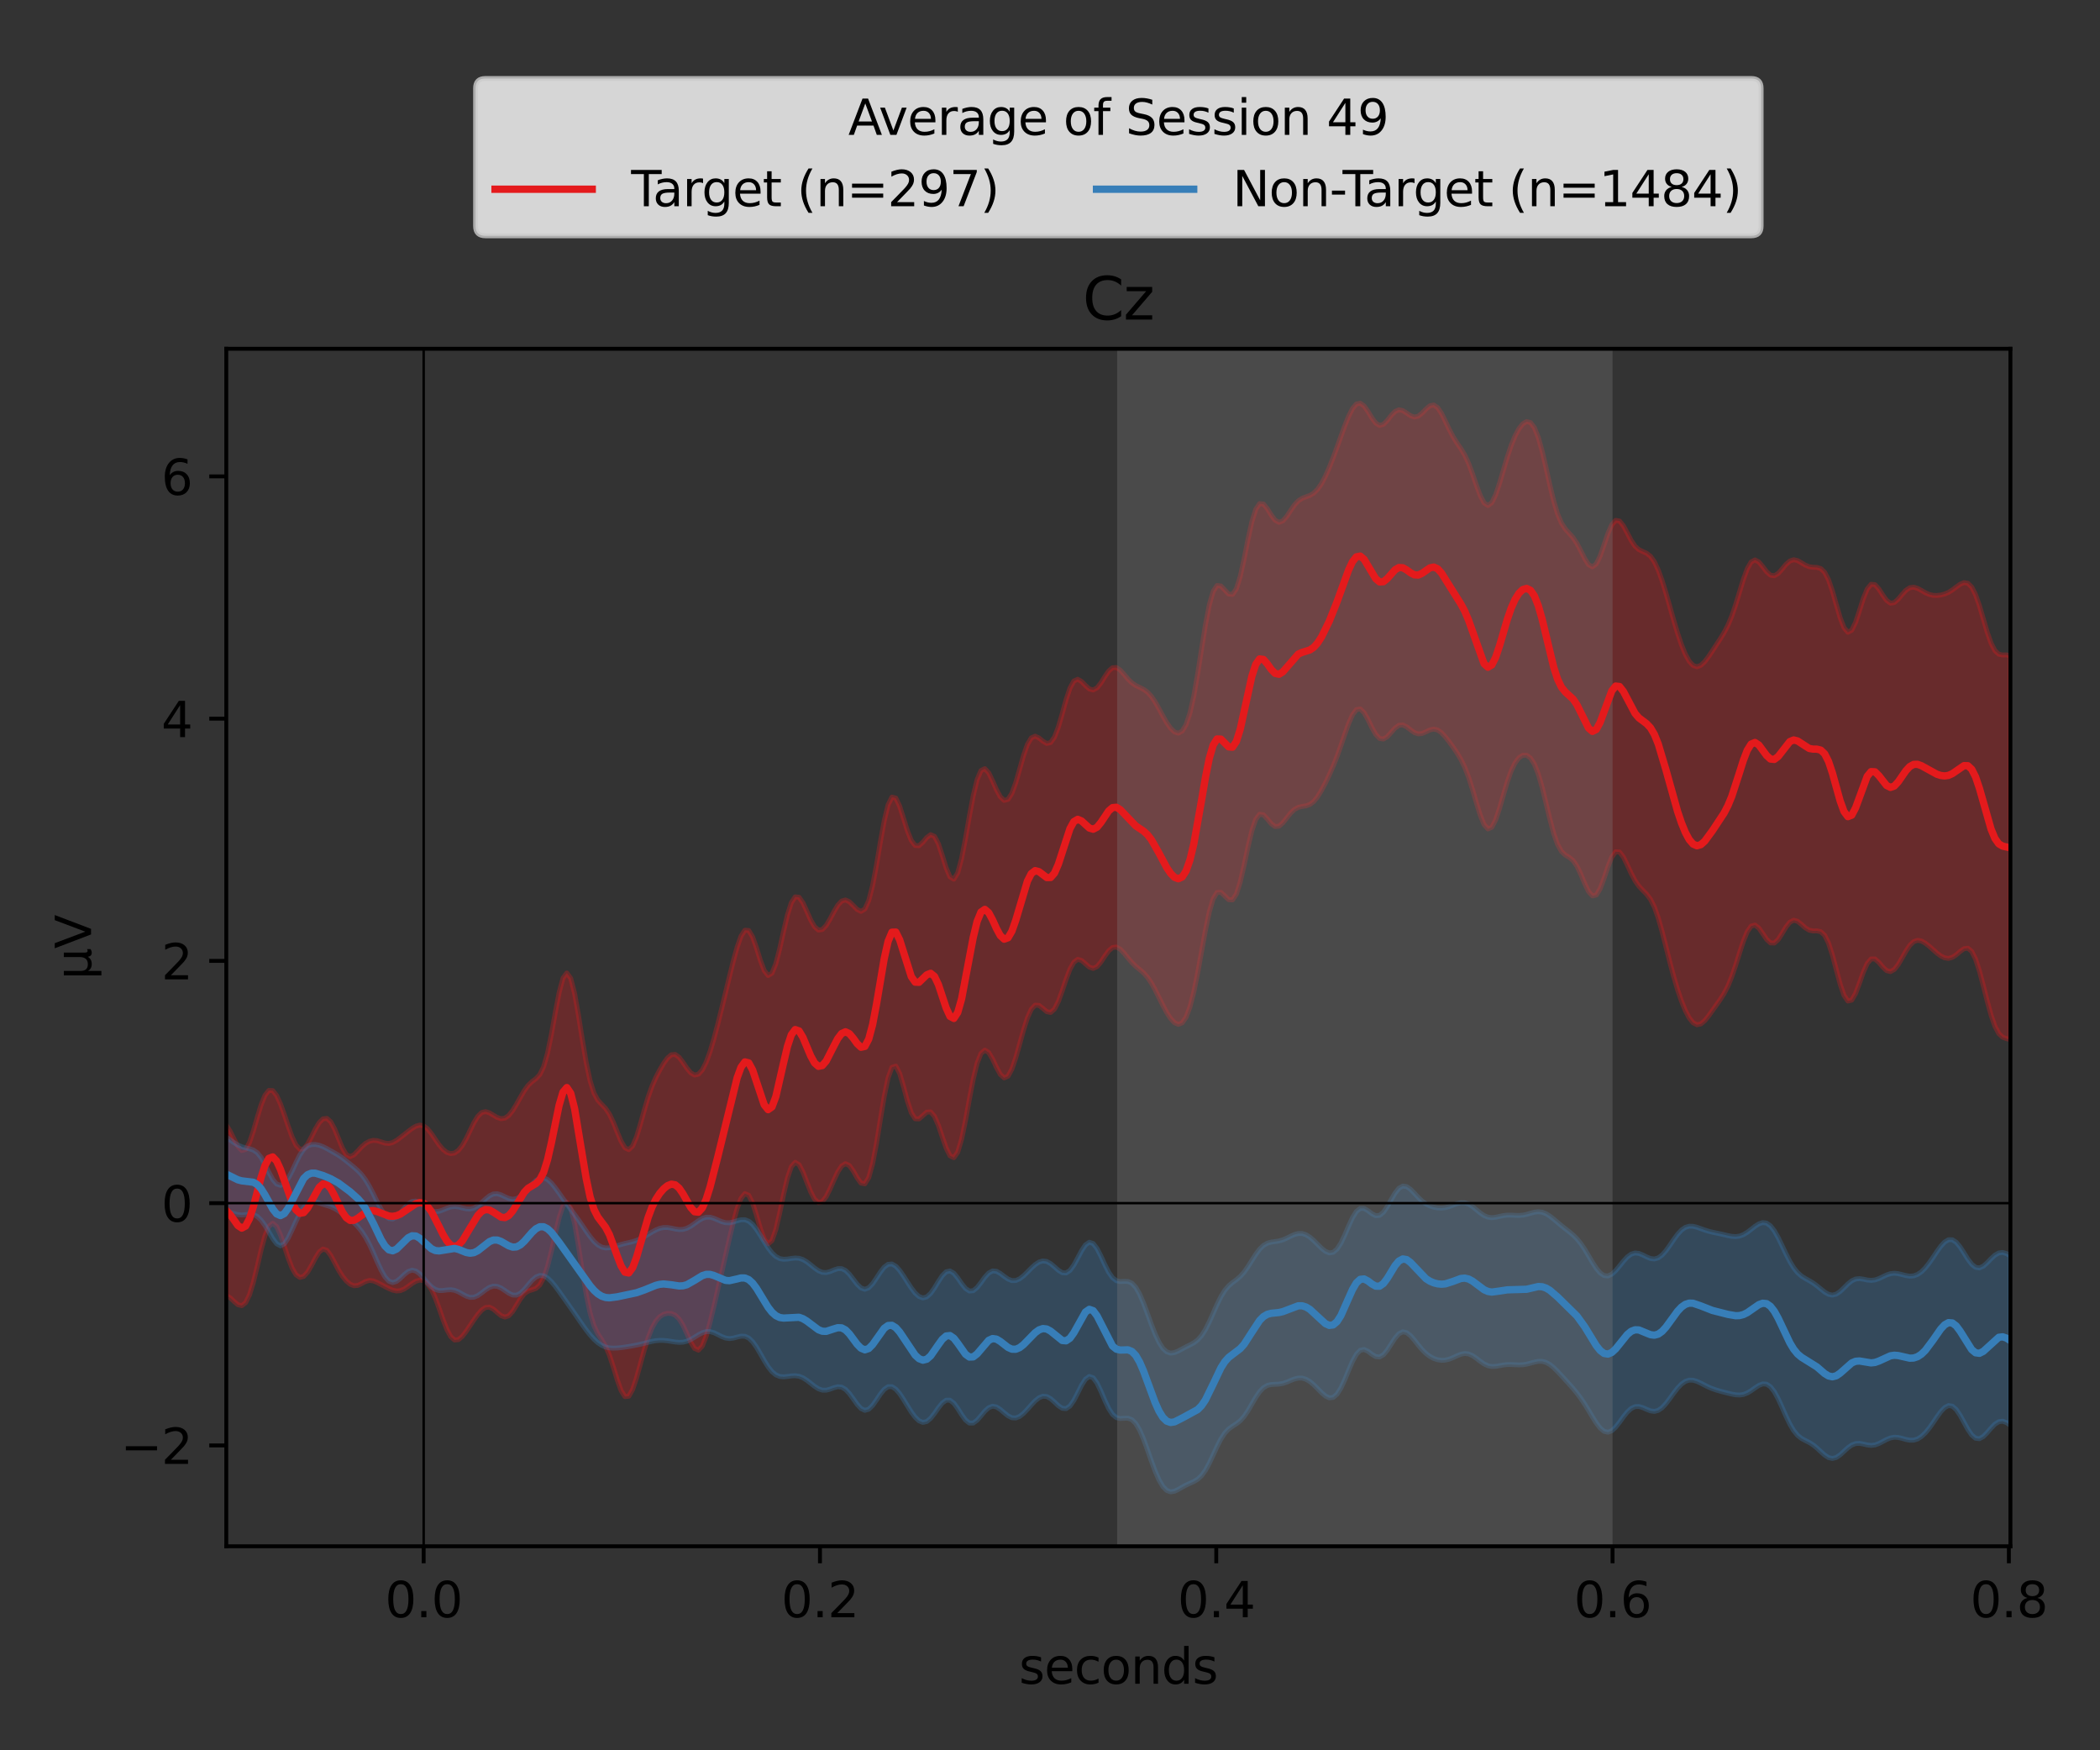 <?xml version="1.0" encoding="utf-8" standalone="no"?>
<!DOCTYPE svg PUBLIC "-//W3C//DTD SVG 1.1//EN"
  "http://www.w3.org/Graphics/SVG/1.1/DTD/svg11.dtd">
<svg xmlns:xlink="http://www.w3.org/1999/xlink" width="432pt" height="360pt" viewBox="0 0 432 360" xmlns="http://www.w3.org/2000/svg" version="1.1">
 <rect x="0" y="0" width="432" height="360" fill="#333333" stroke="none"/>
 <defs>
  <style type="text/css">*{stroke-linejoin: round; stroke-linecap: butt}</style>
 </defs>
 <g id="figure_1">
  <g id="patch_1">
   <path d="M 0 360 
L 432 360 
L 432 0 
L 0 0 
L 0 360 
z
" style="fill: none"/>
  </g>
  <g id="axes_1">
   <g id="patch_2">
    <path d="M 46.55 318.04 
L 413.57 318.04 
L 413.57 71.732 
L 46.55 71.732 
L 46.55 318.04 
z
" style="fill: none"/>
   </g>
   <g id="PolyCollection_1">
    <defs>
     <path id="m253492cf0d" d="M 46.55 -128.558 
L 46.55 -93.527 
L 47.346 -93.08 
L 48.142 -92.326 
L 48.938 -91.647 
L 49.735 -91.449 
L 50.531 -92.063 
L 51.327 -93.678 
L 52.123 -96.262 
L 52.919 -99.515 
L 53.715 -102.912 
L 54.511 -105.84 
L 55.308 -107.771 
L 56.104 -108.406 
L 56.9 -107.73 
L 57.696 -106 
L 58.492 -103.664 
L 59.288 -101.239 
L 60.084 -99.189 
L 60.881 -97.821 
L 61.677 -97.256 
L 62.473 -97.465 
L 63.269 -98.336 
L 64.065 -99.684 
L 64.861 -101.208 
L 65.657 -102.488 
L 66.453 -103.104 
L 67.25 -102.832 
L 68.046 -101.778 
L 68.842 -100.298 
L 69.638 -98.796 
L 70.434 -97.524 
L 71.23 -96.548 
L 72.026 -95.868 
L 72.823 -95.542 
L 73.619 -95.62 
L 74.415 -96 
L 75.211 -96.428 
L 76.007 -96.646 
L 76.803 -96.549 
L 77.599 -96.216 
L 78.396 -95.792 
L 79.192 -95.368 
L 79.988 -94.971 
L 80.784 -94.641 
L 81.58 -94.465 
L 82.376 -94.537 
L 83.172 -94.88 
L 83.969 -95.415 
L 84.765 -96.003 
L 85.561 -96.487 
L 86.357 -96.721 
L 87.153 -96.58 
L 87.949 -95.953 
L 88.745 -94.771 
L 89.542 -93.037 
L 90.338 -90.886 
L 91.134 -88.599 
L 91.93 -86.547 
L 92.726 -85.076 
L 93.522 -84.383 
L 94.318 -84.464 
L 95.115 -85.145 
L 95.911 -86.18 
L 96.707 -87.357 
L 97.503 -88.543 
L 98.299 -89.643 
L 99.095 -90.54 
L 99.891 -91.081 
L 100.688 -91.147 
L 101.484 -90.745 
L 102.28 -90.058 
L 103.076 -89.4 
L 103.872 -89.1 
L 104.668 -89.379 
L 105.464 -90.259 
L 106.26 -91.539 
L 107.057 -92.863 
L 107.853 -93.885 
L 108.649 -94.453 
L 109.445 -94.703 
L 110.241 -94.985 
L 111.037 -95.702 
L 111.833 -97.165 
L 112.63 -99.5 
L 113.426 -102.614 
L 114.222 -106.154 
L 115.018 -109.515 
L 115.814 -111.939 
L 116.61 -112.729 
L 117.406 -111.49 
L 118.203 -108.294 
L 118.999 -103.692 
L 119.795 -98.549 
L 120.591 -93.757 
L 121.387 -89.95 
L 122.183 -87.332 
L 122.979 -85.67 
L 123.776 -84.454 
L 124.572 -83.117 
L 125.368 -81.27 
L 126.164 -78.868 
L 126.96 -76.25 
L 127.756 -74.008 
L 128.552 -72.744 
L 129.349 -72.818 
L 130.145 -74.217 
L 130.941 -76.599 
L 131.737 -79.46 
L 132.533 -82.323 
L 133.329 -84.847 
L 134.125 -86.849 
L 134.922 -88.276 
L 135.718 -89.179 
L 136.514 -89.671 
L 137.31 -89.873 
L 138.106 -89.832 
L 138.902 -89.49 
L 139.698 -88.714 
L 140.495 -87.422 
L 141.291 -85.718 
L 142.087 -83.954 
L 142.883 -82.65 
L 143.679 -82.296 
L 144.475 -83.151 
L 145.271 -85.156 
L 146.067 -88.001 
L 146.864 -91.297 
L 147.66 -94.749 
L 148.456 -98.235 
L 149.252 -101.738 
L 150.048 -105.223 
L 150.844 -108.547 
L 151.64 -111.434 
L 152.437 -113.53 
L 153.233 -114.5 
L 154.029 -114.152 
L 154.825 -112.545 
L 155.621 -110.052 
L 156.417 -107.321 
L 157.213 -105.128 
L 158.01 -104.166 
L 158.806 -104.831 
L 159.602 -107.098 
L 160.398 -110.51 
L 161.194 -114.319 
L 161.99 -117.711 
L 162.786 -120.028 
L 163.583 -120.933 
L 164.379 -120.454 
L 165.175 -118.93 
L 165.971 -116.88 
L 166.767 -114.865 
L 167.563 -113.355 
L 168.359 -112.652 
L 169.156 -112.852 
L 169.952 -113.86 
L 170.748 -115.437 
L 171.544 -117.255 
L 172.34 -118.952 
L 173.136 -120.178 
L 173.932 -120.657 
L 174.729 -120.275 
L 175.525 -119.168 
L 176.321 -117.757 
L 177.117 -116.658 
L 177.913 -116.511 
L 178.709 -117.781 
L 179.505 -120.619 
L 180.302 -124.783 
L 181.098 -129.677 
L 181.894 -134.467 
L 182.69 -138.29 
L 183.486 -140.477 
L 184.282 -140.727 
L 185.078 -139.203 
L 185.874 -136.505 
L 186.671 -133.517 
L 187.467 -131.124 
L 188.263 -129.891 
L 189.059 -129.858 
L 189.855 -130.554 
L 190.651 -131.252 
L 191.447 -131.3 
L 192.244 -130.373 
L 193.04 -128.537 
L 193.836 -126.182 
L 194.632 -123.887 
L 195.428 -122.279 
L 196.224 -121.888 
L 197.02 -123.027 
L 197.817 -125.691 
L 198.613 -129.521 
L 199.409 -133.877 
L 200.205 -138.014 
L 201.001 -141.291 
L 201.797 -143.322 
L 202.593 -144.011 
L 203.39 -143.512 
L 204.186 -142.172 
L 204.982 -140.481 
L 205.778 -139.013 
L 206.574 -138.295 
L 207.37 -138.653 
L 208.166 -140.117 
L 208.963 -142.452 
L 209.759 -145.268 
L 210.555 -148.132 
L 211.351 -150.629 
L 212.147 -152.41 
L 212.943 -153.263 
L 213.739 -153.216 
L 214.536 -152.589 
L 215.332 -151.918 
L 216.128 -151.756 
L 216.924 -152.448 
L 217.72 -154.02 
L 218.516 -156.205 
L 219.312 -158.574 
L 220.109 -160.663 
L 220.905 -162.094 
L 221.701 -162.673 
L 222.497 -162.458 
L 223.293 -161.769 
L 224.089 -161.076 
L 224.885 -160.811 
L 225.681 -161.187 
L 226.478 -162.129 
L 227.274 -163.338 
L 228.07 -164.437 
L 228.866 -165.116 
L 229.662 -165.22 
L 230.458 -164.773 
L 231.254 -163.94 
L 232.051 -162.954 
L 232.847 -162.023 
L 233.643 -161.249 
L 234.439 -160.593 
L 235.235 -159.908 
L 236.031 -159.029 
L 236.827 -157.863 
L 237.624 -156.43 
L 238.42 -154.837 
L 239.216 -153.23 
L 240.012 -151.748 
L 240.808 -150.517 
L 241.604 -149.657 
L 242.4 -149.307 
L 243.197 -149.627 
L 243.993 -150.782 
L 244.789 -152.895 
L 245.585 -155.981 
L 246.381 -159.89 
L 247.177 -164.281 
L 247.973 -168.656 
L 248.77 -172.442 
L 249.566 -175.129 
L 250.362 -176.443 
L 251.158 -176.477 
L 251.954 -175.726 
L 252.75 -174.948 
L 253.546 -174.908 
L 254.343 -176.103 
L 255.139 -178.604 
L 255.935 -182.053 
L 256.731 -185.808 
L 257.527 -189.144 
L 258.323 -191.475 
L 259.119 -192.522 
L 259.915 -192.396 
L 260.712 -191.545 
L 261.508 -190.57 
L 262.304 -189.992 
L 263.1 -190.07 
L 263.896 -190.749 
L 264.692 -191.756 
L 265.488 -192.76 
L 266.285 -193.518 
L 267.081 -193.949 
L 267.877 -194.132 
L 268.673 -194.255 
L 269.469 -194.54 
L 270.265 -195.151 
L 271.061 -196.141 
L 271.858 -197.445 
L 272.654 -198.955 
L 273.45 -200.603 
L 274.246 -202.402 
L 275.042 -204.404 
L 275.838 -206.62 
L 276.634 -208.952 
L 277.431 -211.174 
L 278.227 -212.974 
L 279.023 -214.041 
L 279.819 -214.181 
L 280.615 -213.415 
L 281.411 -212.001 
L 282.207 -210.365 
L 283.004 -208.959 
L 283.8 -208.119 
L 284.596 -207.987 
L 285.392 -208.485 
L 286.188 -209.357 
L 286.984 -210.246 
L 287.78 -210.82 
L 288.577 -210.895 
L 289.373 -210.508 
L 290.169 -209.883 
L 290.965 -209.318 
L 291.761 -209.047 
L 292.557 -209.138 
L 293.353 -209.484 
L 294.15 -209.863 
L 294.946 -210.038 
L 295.742 -209.854 
L 296.538 -209.289 
L 297.334 -208.433 
L 298.13 -207.413 
L 298.926 -206.318 
L 299.722 -205.151 
L 300.519 -203.824 
L 301.315 -202.192 
L 302.111 -200.135 
L 302.907 -197.652 
L 303.703 -194.933 
L 304.499 -192.359 
L 305.295 -190.409 
L 306.092 -189.504 
L 306.888 -189.852 
L 307.684 -191.379 
L 308.48 -193.755 
L 309.276 -196.511 
L 310.072 -199.179 
L 310.868 -201.422 
L 311.665 -203.078 
L 312.461 -204.138 
L 313.257 -204.655 
L 314.053 -204.655 
L 314.849 -204.084 
L 315.645 -202.831 
L 316.441 -200.814 
L 317.238 -198.077 
L 318.034 -194.847 
L 318.83 -191.523 
L 319.626 -188.557 
L 320.422 -186.305 
L 321.218 -184.887 
L 322.014 -184.135 
L 322.811 -183.656 
L 323.607 -182.998 
L 324.403 -181.848 
L 325.199 -180.179 
L 325.995 -178.277 
L 326.791 -176.628 
L 327.587 -175.731 
L 328.384 -175.915 
L 329.18 -177.214 
L 329.976 -179.336 
L 330.772 -181.724 
L 331.568 -183.724 
L 332.364 -184.807 
L 333.16 -184.757 
L 333.957 -183.723 
L 334.753 -182.111 
L 335.549 -180.382 
L 336.345 -178.878 
L 337.141 -177.737 
L 337.937 -176.888 
L 338.733 -176.094 
L 339.529 -175.038 
L 340.326 -173.444 
L 341.122 -171.198 
L 341.918 -168.393 
L 342.714 -165.27 
L 343.51 -162.11 
L 344.306 -159.128 
L 345.102 -156.443 
L 345.899 -154.109 
L 346.695 -152.157 
L 347.491 -150.643 
L 348.287 -149.643 
L 349.083 -149.225 
L 349.879 -149.39 
L 350.675 -150.049 
L 351.472 -151.029 
L 352.268 -152.14 
L 353.064 -153.26 
L 353.86 -154.387 
L 354.656 -155.633 
L 355.452 -157.167 
L 356.248 -159.107 
L 357.045 -161.438 
L 357.841 -163.976 
L 358.637 -166.403 
L 359.433 -168.35 
L 360.229 -169.508 
L 361.025 -169.734 
L 361.821 -169.117 
L 362.618 -167.984 
L 363.414 -166.808 
L 364.21 -166.058 
L 365.006 -166.031 
L 365.802 -166.755 
L 366.598 -167.986 
L 367.394 -169.315 
L 368.191 -170.32 
L 368.987 -170.729 
L 369.783 -170.511 
L 370.579 -169.877 
L 371.375 -169.167 
L 372.171 -168.68 
L 372.967 -168.52 
L 373.764 -168.533 
L 374.56 -168.369 
L 375.356 -167.624 
L 376.152 -166.025 
L 376.948 -163.573 
L 377.744 -160.58 
L 378.54 -157.605 
L 379.336 -155.28 
L 380.133 -154.107 
L 380.929 -154.291 
L 381.725 -155.675 
L 382.521 -157.798 
L 383.317 -160.044 
L 384.113 -161.825 
L 384.909 -162.755 
L 385.706 -162.758 
L 386.502 -162.067 
L 387.298 -161.118 
L 388.094 -160.37 
L 388.89 -160.155 
L 389.686 -160.592 
L 390.482 -161.599 
L 391.279 -162.955 
L 392.075 -164.369 
L 392.871 -165.557 
L 393.667 -166.321 
L 394.463 -166.6 
L 395.259 -166.457 
L 396.055 -166.017 
L 396.852 -165.397 
L 397.648 -164.692 
L 398.444 -163.989 
L 399.24 -163.387 
L 400.036 -162.987 
L 400.832 -162.874 
L 401.628 -163.092 
L 402.425 -163.613 
L 403.221 -164.297 
L 404.017 -164.87 
L 404.813 -164.981 
L 405.609 -164.313 
L 406.405 -162.718 
L 407.201 -160.277 
L 407.998 -157.274 
L 408.794 -154.113 
L 409.59 -151.215 
L 410.386 -148.923 
L 411.182 -147.418 
L 411.978 -146.657 
L 412.774 -146.375 
L 413.57 -146.16 
L 413.57 -225.051 
L 413.57 -225.051 
L 412.774 -225.303 
L 411.978 -225.283 
L 411.182 -225.44 
L 410.386 -226.176 
L 409.59 -227.712 
L 408.794 -229.996 
L 407.998 -232.715 
L 407.201 -235.419 
L 406.405 -237.683 
L 405.609 -239.244 
L 404.813 -240.039 
L 404.017 -240.168 
L 403.221 -239.831 
L 402.425 -239.257 
L 401.628 -238.655 
L 400.832 -238.163 
L 400.036 -237.824 
L 399.24 -237.618 
L 398.444 -237.523 
L 397.648 -237.552 
L 396.852 -237.744 
L 396.055 -238.102 
L 395.259 -238.562 
L 394.463 -238.993 
L 393.667 -239.229 
L 392.871 -239.119 
L 392.075 -238.592 
L 391.279 -237.721 
L 390.482 -236.757 
L 389.686 -236.056 
L 388.89 -235.936 
L 388.094 -236.512 
L 387.298 -237.622 
L 386.502 -238.87 
L 385.706 -239.752 
L 384.909 -239.822 
L 384.113 -238.846 
L 383.317 -236.907 
L 382.521 -234.42 
L 381.725 -232.022 
L 380.929 -230.376 
L 380.133 -229.953 
L 379.336 -230.894 
L 378.54 -232.973 
L 377.744 -235.695 
L 376.948 -238.461 
L 376.152 -240.755 
L 375.356 -242.289 
L 374.56 -243.06 
L 373.764 -243.295 
L 372.967 -243.324 
L 372.171 -243.435 
L 371.375 -243.761 
L 370.579 -244.247 
L 369.783 -244.698 
L 368.987 -244.874 
L 368.191 -244.609 
L 367.394 -243.901 
L 366.598 -242.94 
L 365.802 -242.053 
L 365.006 -241.572 
L 364.21 -241.699 
L 363.414 -242.412 
L 362.618 -243.455 
L 361.821 -244.413 
L 361.025 -244.837 
L 360.229 -244.401 
L 359.433 -243.008 
L 358.637 -240.828 
L 357.841 -238.225 
L 357.045 -235.608 
L 356.248 -233.287 
L 355.452 -231.389 
L 354.656 -229.866 
L 353.86 -228.571 
L 353.064 -227.35 
L 352.268 -226.128 
L 351.472 -224.935 
L 350.675 -223.888 
L 349.879 -223.147 
L 349.083 -222.86 
L 348.287 -223.132 
L 347.491 -224.002 
L 346.695 -225.448 
L 345.899 -227.404 
L 345.102 -229.772 
L 344.306 -232.433 
L 343.51 -235.239 
L 342.714 -238.017 
L 341.918 -240.583 
L 341.122 -242.769 
L 340.326 -244.449 
L 339.529 -245.575 
L 338.733 -246.211 
L 337.937 -246.564 
L 337.141 -246.951 
L 336.345 -247.673 
L 335.549 -248.861 
L 334.753 -250.377 
L 333.957 -251.855 
L 333.16 -252.842 
L 332.364 -252.97 
L 331.568 -252.076 
L 330.772 -250.272 
L 329.976 -247.942 
L 329.18 -245.661 
L 328.384 -244.017 
L 327.587 -243.399 
L 326.791 -243.859 
L 325.995 -245.117 
L 325.199 -246.714 
L 324.403 -248.223 
L 323.607 -249.412 
L 322.811 -250.315 
L 322.014 -251.193 
L 321.218 -252.413 
L 320.422 -254.289 
L 319.626 -256.94 
L 318.83 -260.234 
L 318.034 -263.818 
L 317.238 -267.235 
L 316.441 -270.065 
L 315.645 -272.039 
L 314.849 -273.085 
L 314.053 -273.291 
L 313.257 -272.819 
L 312.461 -271.806 
L 311.665 -270.321 
L 310.868 -268.378 
L 310.072 -266.005 
L 309.276 -263.328 
L 308.48 -260.613 
L 307.684 -258.239 
L 306.888 -256.61 
L 306.092 -256.023 
L 305.295 -256.568 
L 304.499 -258.093 
L 303.703 -260.242 
L 302.907 -262.571 
L 302.111 -264.695 
L 301.315 -266.405 
L 300.519 -267.732 
L 299.722 -268.894 
L 298.926 -270.158 
L 298.13 -271.669 
L 297.334 -273.36 
L 296.538 -274.967 
L 295.742 -276.16 
L 294.946 -276.696 
L 294.15 -276.535 
L 293.353 -275.867 
L 292.557 -275.035 
L 291.761 -274.404 
L 290.965 -274.213 
L 290.169 -274.486 
L 289.373 -275.035 
L 288.577 -275.549 
L 287.78 -275.717 
L 286.984 -275.364 
L 286.188 -274.541 
L 285.392 -273.525 
L 284.596 -272.722 
L 283.8 -272.491 
L 283.004 -272.982 
L 282.207 -274.061 
L 281.411 -275.375 
L 280.615 -276.498 
L 279.819 -277.072 
L 279.023 -276.897 
L 278.227 -275.957 
L 277.431 -274.387 
L 276.634 -272.405 
L 275.838 -270.228 
L 275.042 -268.015 
L 274.246 -265.865 
L 273.45 -263.848 
L 272.654 -262.043 
L 271.858 -260.532 
L 271.061 -259.376 
L 270.265 -258.585 
L 269.469 -258.107 
L 268.673 -257.812 
L 267.877 -257.508 
L 267.081 -256.99 
L 266.285 -256.131 
L 265.488 -254.977 
L 264.692 -253.767 
L 263.896 -252.857 
L 263.1 -252.561 
L 262.304 -253.009 
L 261.508 -254.069 
L 260.712 -255.356 
L 259.915 -256.326 
L 259.119 -256.419 
L 258.323 -255.233 
L 257.527 -252.682 
L 256.731 -249.076 
L 255.935 -245.067 
L 255.139 -241.452 
L 254.343 -238.901 
L 253.546 -237.732 
L 252.75 -237.816 
L 251.954 -238.642 
L 251.158 -239.478 
L 250.362 -239.573 
L 249.566 -238.354 
L 248.77 -235.589 
L 247.973 -231.458 
L 247.177 -226.497 
L 246.381 -221.417 
L 245.585 -216.882 
L 244.789 -213.335 
L 243.993 -210.939 
L 243.197 -209.625 
L 242.4 -209.202 
L 241.604 -209.457 
L 240.808 -210.219 
L 240.012 -211.355 
L 239.216 -212.742 
L 238.42 -214.226 
L 237.624 -215.631 
L 236.827 -216.802 
L 236.031 -217.659 
L 235.235 -218.225 
L 234.439 -218.617 
L 233.643 -219.006 
L 232.847 -219.552 
L 232.051 -220.33 
L 231.254 -221.272 
L 230.458 -222.162 
L 229.662 -222.706 
L 228.866 -222.662 
L 228.07 -221.971 
L 227.274 -220.808 
L 226.478 -219.527 
L 225.681 -218.522 
L 224.885 -218.084 
L 224.089 -218.296 
L 223.293 -219 
L 222.497 -219.827 
L 221.701 -220.286 
L 220.905 -219.916 
L 220.109 -218.48 
L 219.312 -216.093 
L 218.516 -213.211 
L 217.72 -210.459 
L 216.924 -208.386 
L 216.128 -207.273 
L 215.332 -207.089 
L 214.536 -207.548 
L 213.739 -208.213 
L 212.943 -208.586 
L 212.147 -208.223 
L 211.351 -206.878 
L 210.555 -204.613 
L 209.759 -201.812 
L 208.963 -199.041 
L 208.166 -196.846 
L 207.37 -195.583 
L 206.574 -195.368 
L 205.778 -196.116 
L 204.982 -197.59 
L 204.186 -199.406 
L 203.39 -201.038 
L 202.593 -201.901 
L 201.797 -201.503 
L 201.001 -199.614 
L 200.205 -196.34 
L 199.409 -192.104 
L 198.613 -187.552 
L 197.817 -183.437 
L 197.02 -180.477 
L 196.224 -179.17 
L 195.428 -179.633 
L 194.632 -181.515 
L 193.836 -184.081 
L 193.04 -186.464 
L 192.244 -187.969 
L 191.447 -188.326 
L 190.651 -187.744 
L 189.855 -186.774 
L 189.059 -186.056 
L 188.263 -186.094 
L 187.467 -187.134 
L 186.671 -189.117 
L 185.874 -191.672 
L 185.078 -194.169 
L 184.282 -195.849 
L 183.486 -196.052 
L 182.69 -194.447 
L 181.894 -191.168 
L 181.098 -186.771 
L 180.302 -182.063 
L 179.505 -177.86 
L 178.709 -174.765 
L 177.913 -173.029 
L 177.117 -172.544 
L 176.321 -172.944 
L 175.525 -173.755 
L 174.729 -174.524 
L 173.932 -174.897 
L 173.136 -174.667 
L 172.34 -173.807 
L 171.544 -172.475 
L 170.748 -170.969 
L 169.952 -169.64 
L 169.156 -168.811 
L 168.359 -168.705 
L 167.563 -169.4 
L 166.767 -170.793 
L 165.971 -172.583 
L 165.175 -174.313 
L 164.379 -175.453 
L 163.583 -175.538 
L 162.786 -174.312 
L 161.99 -171.828 
L 161.194 -168.472 
L 160.398 -164.882 
L 159.602 -161.791 
L 158.806 -159.831 
L 158.01 -159.364 
L 157.213 -160.381 
L 156.417 -162.492 
L 155.621 -165.04 
L 154.825 -167.286 
L 154.029 -168.611 
L 153.233 -168.67 
L 152.437 -167.447 
L 151.64 -165.199 
L 150.844 -162.303 
L 150.048 -159.105 
L 149.252 -155.821 
L 148.456 -152.553 
L 147.66 -149.367 
L 146.864 -146.366 
L 146.067 -143.696 
L 145.271 -141.514 
L 144.475 -139.942 
L 143.679 -139.057 
L 142.883 -138.879 
L 142.087 -139.351 
L 141.291 -140.317 
L 140.495 -141.499 
L 139.698 -142.544 
L 138.902 -143.123 
L 138.106 -143.059 
L 137.31 -142.383 
L 136.514 -141.277 
L 135.718 -139.928 
L 134.922 -138.396 
L 134.125 -136.584 
L 133.329 -134.346 
L 132.533 -131.672 
L 131.737 -128.798 
L 130.941 -126.175 
L 130.145 -124.303 
L 129.349 -123.53 
L 128.552 -123.928 
L 127.756 -125.286 
L 126.96 -127.196 
L 126.164 -129.181 
L 125.368 -130.85 
L 124.572 -132.029 
L 123.776 -132.847 
L 122.979 -133.717 
L 122.183 -135.188 
L 121.387 -137.721 
L 120.591 -141.465 
L 119.795 -146.162 
L 118.999 -151.178 
L 118.203 -155.662 
L 117.406 -158.768 
L 116.61 -159.883 
L 115.814 -158.811 
L 115.018 -155.841 
L 114.222 -151.677 
L 113.426 -147.234 
L 112.63 -143.368 
L 111.833 -140.6 
L 111.037 -138.974 
L 110.241 -138.125 
L 109.445 -137.527 
L 108.649 -136.764 
L 107.853 -135.674 
L 107.057 -134.32 
L 106.26 -132.887 
L 105.464 -131.582 
L 104.668 -130.586 
L 103.872 -130.019 
L 103.076 -129.905 
L 102.28 -130.163 
L 101.484 -130.635 
L 100.688 -131.112 
L 99.891 -131.361 
L 99.095 -131.169 
L 98.299 -130.409 
L 97.503 -129.115 
L 96.707 -127.489 
L 95.911 -125.828 
L 95.115 -124.412 
L 94.318 -123.407 
L 93.522 -122.852 
L 92.726 -122.72 
L 91.93 -122.972 
L 91.134 -123.583 
L 90.338 -124.513 
L 89.542 -125.659 
L 88.745 -126.837 
L 87.949 -127.82 
L 87.153 -128.426 
L 86.357 -128.59 
L 85.561 -128.369 
L 84.765 -127.893 
L 83.969 -127.296 
L 83.172 -126.662 
L 82.376 -126.033 
L 81.58 -125.451 
L 80.784 -125.007 
L 79.988 -124.806 
L 79.192 -124.883 
L 78.396 -125.138 
L 77.599 -125.383 
L 76.803 -125.452 
L 76.007 -125.272 
L 75.211 -124.834 
L 74.415 -124.149 
L 73.619 -123.288 
L 72.823 -122.476 
L 72.026 -122.101 
L 71.23 -122.54 
L 70.434 -123.884 
L 69.638 -125.813 
L 68.842 -127.768 
L 68.046 -129.244 
L 67.25 -129.964 
L 66.453 -129.882 
L 65.657 -129.092 
L 64.861 -127.763 
L 64.065 -126.16 
L 63.269 -124.665 
L 62.473 -123.71 
L 61.677 -123.622 
L 60.881 -124.493 
L 60.084 -126.176 
L 59.288 -128.372 
L 58.492 -130.74 
L 57.696 -132.948 
L 56.9 -134.687 
L 56.104 -135.68 
L 55.308 -135.717 
L 54.511 -134.714 
L 53.715 -132.762 
L 52.919 -130.158 
L 52.123 -127.385 
L 51.327 -125.022 
L 50.531 -123.586 
L 49.735 -123.351 
L 48.938 -124.211 
L 48.142 -125.724 
L 47.346 -127.32 
L 46.55 -128.558 
z
" style="stroke: #e41a1c; stroke-opacity: 0.3"/>
    </defs>
    <g clip-path="url(#pa2296d1b3b)">
     <use xlink:href="#m253492cf0d" x="0" y="360" style="fill: #e41a1c; fill-opacity: 0.3; stroke: #e41a1c; stroke-opacity: 0.3"/>
    </g>
   </g>
   <g id="PolyCollection_2">
    <defs>
     <path id="m67e72b15e0" d="M 46.55 -126.147 
L 46.55 -110.861 
L 47.346 -110.656 
L 48.142 -110.395 
L 48.938 -110.177 
L 49.735 -110.102 
L 50.531 -110.174 
L 51.327 -110.273 
L 52.123 -110.206 
L 52.919 -109.814 
L 53.715 -109.046 
L 54.511 -107.942 
L 55.308 -106.613 
L 56.104 -105.257 
L 56.9 -104.187 
L 57.696 -103.757 
L 58.492 -104.172 
L 59.288 -105.361 
L 60.084 -107.02 
L 60.881 -108.784 
L 61.677 -110.379 
L 62.473 -111.64 
L 63.269 -112.467 
L 64.065 -112.826 
L 64.861 -112.794 
L 65.657 -112.555 
L 66.453 -112.288 
L 67.25 -112.053 
L 68.046 -111.793 
L 68.842 -111.426 
L 69.638 -110.942 
L 70.434 -110.389 
L 71.23 -109.809 
L 72.026 -109.195 
L 72.823 -108.505 
L 73.619 -107.695 
L 74.415 -106.713 
L 75.211 -105.503 
L 76.007 -104.025 
L 76.803 -102.309 
L 77.599 -100.487 
L 78.396 -98.766 
L 79.192 -97.375 
L 79.988 -96.491 
L 80.784 -96.196 
L 81.58 -96.449 
L 82.376 -97.085 
L 83.172 -97.853 
L 83.969 -98.482 
L 84.765 -98.756 
L 85.561 -98.575 
L 86.357 -97.974 
L 87.153 -97.096 
L 87.949 -96.147 
L 88.745 -95.33 
L 89.542 -94.788 
L 90.338 -94.558 
L 91.134 -94.57 
L 91.93 -94.68 
L 92.726 -94.732 
L 93.522 -94.61 
L 94.318 -94.289 
L 95.115 -93.839 
L 95.911 -93.405 
L 96.707 -93.149 
L 97.503 -93.184 
L 98.299 -93.525 
L 99.095 -94.084 
L 99.891 -94.701 
L 100.688 -95.206 
L 101.484 -95.468 
L 102.28 -95.421 
L 103.076 -95.084 
L 103.872 -94.557 
L 104.668 -94.008 
L 105.464 -93.636 
L 106.26 -93.613 
L 107.057 -94.012 
L 107.853 -94.774 
L 108.649 -95.727 
L 109.445 -96.647 
L 110.241 -97.335 
L 111.037 -97.666 
L 111.833 -97.596 
L 112.63 -97.151 
L 113.426 -96.401 
L 114.222 -95.44 
L 115.018 -94.365 
L 115.814 -93.248 
L 116.61 -92.123 
L 117.406 -90.992 
L 118.203 -89.846 
L 118.999 -88.688 
L 119.795 -87.538 
L 120.591 -86.437 
L 121.387 -85.427 
L 122.183 -84.547 
L 122.979 -83.828 
L 123.776 -83.292 
L 124.572 -82.944 
L 125.368 -82.763 
L 126.164 -82.711 
L 126.96 -82.741 
L 127.756 -82.82 
L 128.552 -82.927 
L 129.349 -83.053 
L 130.145 -83.192 
L 130.941 -83.343 
L 131.737 -83.513 
L 132.533 -83.707 
L 133.329 -83.915 
L 134.125 -84.106 
L 134.922 -84.246 
L 135.718 -84.312 
L 136.514 -84.3 
L 137.31 -84.221 
L 138.106 -84.099 
L 138.902 -83.972 
L 139.698 -83.898 
L 140.495 -83.938 
L 141.291 -84.135 
L 142.087 -84.492 
L 142.883 -84.963 
L 143.679 -85.46 
L 144.475 -85.876 
L 145.271 -86.114 
L 146.067 -86.115 
L 146.864 -85.888 
L 147.66 -85.507 
L 148.456 -85.098 
L 149.252 -84.792 
L 150.048 -84.679 
L 150.844 -84.772 
L 151.64 -84.988 
L 152.437 -85.174 
L 153.233 -85.157 
L 154.029 -84.798 
L 154.825 -84.039 
L 155.621 -82.92 
L 156.417 -81.567 
L 157.213 -80.161 
L 158.01 -78.887 
L 158.806 -77.884 
L 159.602 -77.22 
L 160.398 -76.884 
L 161.194 -76.808 
L 161.99 -76.884 
L 162.786 -76.998 
L 163.583 -77.04 
L 164.379 -76.925 
L 165.175 -76.612 
L 165.971 -76.111 
L 166.767 -75.492 
L 167.563 -74.864 
L 168.359 -74.355 
L 169.156 -74.073 
L 169.952 -74.061 
L 170.748 -74.272 
L 171.544 -74.571 
L 172.34 -74.771 
L 173.136 -74.694 
L 173.932 -74.231 
L 174.729 -73.386 
L 175.525 -72.287 
L 176.321 -71.168 
L 177.117 -70.301 
L 177.913 -69.921 
L 178.709 -70.142 
L 179.505 -70.916 
L 180.302 -72.046 
L 181.098 -73.247 
L 181.894 -74.229 
L 182.69 -74.776 
L 183.486 -74.787 
L 184.282 -74.278 
L 185.078 -73.351 
L 185.874 -72.154 
L 186.671 -70.848 
L 187.467 -69.585 
L 188.263 -68.511 
L 189.059 -67.759 
L 189.855 -67.44 
L 190.651 -67.62 
L 191.447 -68.279 
L 192.244 -69.29 
L 193.04 -70.431 
L 193.836 -71.424 
L 194.632 -72.006 
L 195.428 -72.002 
L 196.224 -71.386 
L 197.02 -70.299 
L 197.817 -69.031 
L 198.613 -67.933 
L 199.409 -67.308 
L 200.205 -67.307 
L 201.001 -67.878 
L 201.797 -68.795 
L 202.593 -69.753 
L 203.39 -70.47 
L 204.186 -70.77 
L 204.982 -70.616 
L 205.778 -70.105 
L 206.574 -69.423 
L 207.37 -68.79 
L 208.166 -68.394 
L 208.963 -68.347 
L 209.759 -68.666 
L 210.555 -69.294 
L 211.351 -70.126 
L 212.147 -71.032 
L 212.943 -71.873 
L 213.739 -72.511 
L 214.536 -72.83 
L 215.332 -72.761 
L 216.128 -72.319 
L 216.924 -71.62 
L 217.72 -70.874 
L 218.516 -70.342 
L 219.312 -70.272 
L 220.109 -70.811 
L 220.905 -71.949 
L 221.701 -73.487 
L 222.497 -75.08 
L 223.293 -76.328 
L 224.089 -76.893 
L 224.885 -76.605 
L 225.681 -75.508 
L 226.478 -73.844 
L 227.274 -71.981 
L 228.07 -70.3 
L 228.866 -69.078 
L 229.662 -68.418 
L 230.458 -68.232 
L 231.254 -68.289 
L 232.051 -68.3 
L 232.847 -68.001 
L 233.643 -67.21 
L 234.439 -65.865 
L 235.235 -64.026 
L 236.031 -61.858 
L 236.827 -59.584 
L 237.624 -57.435 
L 238.42 -55.613 
L 239.216 -54.26 
L 240.012 -53.448 
L 240.808 -53.156 
L 241.604 -53.28 
L 242.4 -53.658 
L 243.197 -54.12 
L 243.993 -54.549 
L 244.789 -54.914 
L 245.585 -55.274 
L 246.381 -55.751 
L 247.177 -56.488 
L 247.973 -57.584 
L 248.77 -59.04 
L 249.566 -60.739 
L 250.362 -62.474 
L 251.158 -64.023 
L 251.954 -65.233 
L 252.75 -66.077 
L 253.546 -66.656 
L 254.343 -67.157 
L 255.139 -67.78 
L 255.935 -68.667 
L 256.731 -69.844 
L 257.527 -71.21 
L 258.323 -72.577 
L 259.119 -73.744 
L 259.915 -74.575 
L 260.712 -75.044 
L 261.508 -75.23 
L 262.304 -75.273 
L 263.1 -75.317 
L 263.896 -75.458 
L 264.692 -75.72 
L 265.488 -76.054 
L 266.285 -76.368 
L 267.081 -76.559 
L 267.877 -76.55 
L 268.673 -76.305 
L 269.469 -75.831 
L 270.265 -75.164 
L 271.061 -74.373 
L 271.858 -73.561 
L 272.654 -72.873 
L 273.45 -72.487 
L 274.246 -72.573 
L 275.042 -73.243 
L 275.838 -74.499 
L 276.634 -76.214 
L 277.431 -78.147 
L 278.227 -79.99 
L 279.023 -81.436 
L 279.819 -82.27 
L 280.615 -82.435 
L 281.411 -82.067 
L 282.207 -81.462 
L 283.004 -80.972 
L 283.8 -80.89 
L 284.596 -81.355 
L 285.392 -82.314 
L 286.188 -83.553 
L 286.984 -84.771 
L 287.78 -85.675 
L 288.577 -86.069 
L 289.373 -85.904 
L 290.169 -85.27 
L 290.965 -84.35 
L 291.761 -83.34 
L 292.557 -82.398 
L 293.353 -81.612 
L 294.15 -81.011 
L 294.946 -80.585 
L 295.742 -80.319 
L 296.538 -80.207 
L 297.334 -80.25 
L 298.13 -80.446 
L 298.926 -80.764 
L 299.722 -81.134 
L 300.519 -81.453 
L 301.315 -81.611 
L 302.111 -81.524 
L 302.907 -81.178 
L 303.703 -80.633 
L 304.499 -80.015 
L 305.295 -79.467 
L 306.092 -79.095 
L 306.888 -78.94 
L 307.684 -78.97 
L 308.48 -79.103 
L 309.276 -79.247 
L 310.072 -79.333 
L 310.868 -79.341 
L 311.665 -79.299 
L 312.461 -79.264 
L 313.257 -79.294 
L 314.053 -79.418 
L 314.849 -79.619 
L 315.645 -79.84 
L 316.441 -79.995 
L 317.238 -79.998 
L 318.034 -79.786 
L 318.83 -79.343 
L 319.626 -78.697 
L 320.422 -77.912 
L 321.218 -77.058 
L 322.014 -76.186 
L 322.811 -75.311 
L 323.607 -74.414 
L 324.403 -73.452 
L 325.199 -72.387 
L 325.995 -71.2 
L 326.791 -69.907 
L 327.587 -68.573 
L 328.384 -67.311 
L 329.18 -66.272 
L 329.976 -65.605 
L 330.772 -65.415 
L 331.568 -65.726 
L 332.364 -66.465 
L 333.16 -67.48 
L 333.957 -68.578 
L 334.753 -69.568 
L 335.549 -70.295 
L 336.345 -70.676 
L 337.141 -70.71 
L 337.937 -70.478 
L 338.733 -70.122 
L 339.529 -69.812 
L 340.326 -69.704 
L 341.122 -69.908 
L 341.918 -70.457 
L 342.714 -71.308 
L 343.51 -72.357 
L 344.306 -73.464 
L 345.102 -74.491 
L 345.899 -75.32 
L 346.695 -75.878 
L 347.491 -76.137 
L 348.287 -76.117 
L 349.083 -75.88 
L 349.879 -75.509 
L 350.675 -75.094 
L 351.472 -74.702 
L 352.268 -74.368 
L 353.064 -74.094 
L 353.86 -73.862 
L 354.656 -73.651 
L 355.452 -73.448 
L 356.248 -73.259 
L 357.045 -73.114 
L 357.841 -73.067 
L 358.637 -73.177 
L 359.433 -73.48 
L 360.229 -73.956 
L 361.025 -74.524 
L 361.821 -75.046 
L 362.618 -75.358 
L 363.414 -75.302 
L 364.21 -74.773 
L 365.006 -73.745 
L 365.802 -72.287 
L 366.598 -70.553 
L 367.394 -68.752 
L 368.191 -67.098 
L 368.987 -65.752 
L 369.783 -64.784 
L 370.579 -64.151 
L 371.375 -63.718 
L 372.171 -63.319 
L 372.967 -62.822 
L 373.764 -62.176 
L 374.56 -61.431 
L 375.356 -60.719 
L 376.152 -60.203 
L 376.948 -60.02 
L 377.744 -60.224 
L 378.54 -60.762 
L 379.336 -61.488 
L 380.133 -62.215 
L 380.929 -62.779 
L 381.725 -63.084 
L 382.521 -63.126 
L 383.317 -62.986 
L 384.113 -62.8 
L 384.909 -62.708 
L 385.706 -62.8 
L 386.502 -63.086 
L 387.298 -63.498 
L 388.094 -63.923 
L 388.89 -64.244 
L 389.686 -64.388 
L 390.482 -64.341 
L 391.279 -64.156 
L 392.075 -63.93 
L 392.871 -63.775 
L 393.667 -63.786 
L 394.463 -64.027 
L 395.259 -64.523 
L 396.055 -65.269 
L 396.852 -66.233 
L 397.648 -67.355 
L 398.444 -68.536 
L 399.24 -69.635 
L 400.036 -70.48 
L 400.832 -70.902 
L 401.628 -70.778 
L 402.425 -70.082 
L 403.221 -68.908 
L 404.017 -67.462 
L 404.813 -66.017 
L 405.609 -64.853 
L 406.405 -64.18 
L 407.201 -64.088 
L 407.998 -64.528 
L 408.794 -65.333 
L 409.59 -66.267 
L 410.386 -67.083 
L 411.182 -67.588 
L 411.978 -67.685 
L 412.774 -67.394 
L 413.57 -66.839 
L 413.57 -101.668 
L 413.57 -101.668 
L 412.774 -102.151 
L 411.978 -102.396 
L 411.182 -102.299 
L 410.386 -101.843 
L 409.59 -101.112 
L 408.794 -100.28 
L 407.998 -99.573 
L 407.201 -99.21 
L 406.405 -99.335 
L 405.609 -99.974 
L 404.813 -101.028 
L 404.017 -102.296 
L 403.221 -103.528 
L 402.425 -104.487 
L 401.628 -105.004 
L 400.832 -105.01 
L 400.036 -104.531 
L 399.24 -103.668 
L 398.444 -102.564 
L 397.648 -101.368 
L 396.852 -100.216 
L 396.055 -99.208 
L 395.259 -98.413 
L 394.463 -97.869 
L 393.667 -97.579 
L 392.871 -97.521 
L 392.075 -97.637 
L 391.279 -97.843 
L 390.482 -98.037 
L 389.686 -98.12 
L 388.89 -98.03 
L 388.094 -97.765 
L 387.298 -97.389 
L 386.502 -97.009 
L 385.706 -96.739 
L 384.909 -96.648 
L 384.113 -96.73 
L 383.317 -96.9 
L 382.521 -97.015 
L 381.725 -96.931 
L 380.929 -96.559 
L 380.133 -95.917 
L 379.336 -95.124 
L 378.54 -94.365 
L 377.744 -93.824 
L 376.948 -93.622 
L 376.152 -93.787 
L 375.356 -94.251 
L 374.56 -94.883 
L 373.764 -95.539 
L 372.967 -96.118 
L 372.171 -96.597 
L 371.375 -97.034 
L 370.579 -97.544 
L 369.783 -98.25 
L 368.987 -99.242 
L 368.191 -100.547 
L 367.394 -102.108 
L 366.598 -103.797 
L 365.802 -105.435 
L 365.006 -106.839 
L 364.21 -107.862 
L 363.414 -108.428 
L 362.618 -108.54 
L 361.821 -108.276 
L 361.025 -107.76 
L 360.229 -107.135 
L 359.433 -106.533 
L 358.637 -106.054 
L 357.841 -105.756 
L 357.045 -105.65 
L 356.248 -105.705 
L 355.452 -105.86 
L 354.656 -106.05 
L 353.86 -106.231 
L 353.064 -106.395 
L 352.268 -106.561 
L 351.472 -106.759 
L 350.675 -107.007 
L 349.879 -107.295 
L 349.083 -107.576 
L 348.287 -107.774 
L 347.491 -107.795 
L 346.695 -107.55 
L 345.899 -106.989 
L 345.102 -106.125 
L 344.306 -105.038 
L 343.51 -103.861 
L 342.714 -102.751 
L 341.918 -101.855 
L 341.122 -101.275 
L 340.326 -101.05 
L 339.529 -101.15 
L 338.733 -101.476 
L 337.937 -101.881 
L 337.141 -102.201 
L 336.345 -102.287 
L 335.549 -102.045 
L 334.753 -101.457 
L 333.957 -100.594 
L 333.16 -99.597 
L 332.364 -98.645 
L 331.568 -97.918 
L 330.772 -97.556 
L 329.976 -97.641 
L 329.18 -98.184 
L 328.384 -99.127 
L 327.587 -100.355 
L 326.791 -101.712 
L 325.995 -103.04 
L 325.199 -104.22 
L 324.403 -105.196 
L 323.607 -105.985 
L 322.811 -106.65 
L 322.014 -107.267 
L 321.218 -107.898 
L 320.422 -108.563 
L 319.626 -109.239 
L 318.83 -109.866 
L 318.034 -110.367 
L 317.238 -110.678 
L 316.441 -110.771 
L 315.645 -110.672 
L 314.849 -110.459 
L 314.053 -110.229 
L 313.257 -110.064 
L 312.461 -110.003 
L 311.665 -110.026 
L 310.868 -110.073 
L 310.072 -110.072 
L 309.276 -109.981 
L 308.48 -109.812 
L 307.684 -109.634 
L 306.888 -109.549 
L 306.092 -109.65 
L 305.295 -109.983 
L 304.499 -110.525 
L 303.703 -111.186 
L 302.907 -111.835 
L 302.111 -112.341 
L 301.315 -112.612 
L 300.519 -112.624 
L 299.722 -112.428 
L 298.926 -112.124 
L 298.13 -111.825 
L 297.334 -111.612 
L 296.538 -111.523 
L 295.742 -111.557 
L 294.946 -111.701 
L 294.15 -111.961 
L 293.353 -112.365 
L 292.557 -112.947 
L 291.761 -113.706 
L 290.965 -114.568 
L 290.169 -115.379 
L 289.373 -115.938 
L 288.577 -116.049 
L 287.78 -115.598 
L 286.984 -114.607 
L 286.188 -113.253 
L 285.392 -111.832 
L 284.596 -110.671 
L 283.8 -110.018 
L 283.004 -109.956 
L 282.207 -110.368 
L 281.411 -110.981 
L 280.615 -111.448 
L 279.819 -111.455 
L 279.023 -110.821 
L 278.227 -109.549 
L 277.431 -107.828 
L 276.634 -105.97 
L 275.838 -104.303 
L 275.042 -103.079 
L 274.246 -102.414 
L 273.45 -102.298 
L 272.654 -102.628 
L 271.858 -103.263 
L 271.061 -104.049 
L 270.265 -104.847 
L 269.469 -105.537 
L 268.673 -106.034 
L 267.877 -106.289 
L 267.081 -106.293 
L 266.285 -106.081 
L 265.488 -105.727 
L 264.692 -105.331 
L 263.896 -104.99 
L 263.1 -104.76 
L 262.304 -104.633 
L 261.508 -104.523 
L 260.712 -104.3 
L 259.915 -103.836 
L 259.119 -103.061 
L 258.323 -101.995 
L 257.527 -100.749 
L 256.731 -99.484 
L 255.935 -98.358 
L 255.139 -97.462 
L 254.343 -96.784 
L 253.546 -96.201 
L 252.75 -95.527 
L 251.954 -94.588 
L 251.158 -93.297 
L 250.362 -91.685 
L 249.566 -89.892 
L 248.77 -88.112 
L 247.973 -86.535 
L 247.177 -85.288 
L 246.381 -84.401 
L 245.585 -83.807 
L 244.789 -83.376 
L 243.993 -82.982 
L 243.197 -82.56 
L 242.4 -82.135 
L 241.604 -81.8 
L 240.808 -81.693 
L 240.012 -81.951 
L 239.216 -82.678 
L 238.42 -83.917 
L 237.624 -85.623 
L 236.827 -87.67 
L 236.031 -89.865 
L 235.235 -91.99 
L 234.439 -93.83 
L 233.643 -95.218 
L 232.847 -96.071 
L 232.051 -96.426 
L 231.254 -96.449 
L 230.458 -96.404 
L 229.662 -96.578 
L 228.866 -97.193 
L 228.07 -98.33 
L 227.274 -99.895 
L 226.478 -101.634 
L 225.681 -103.194 
L 224.885 -104.226 
L 224.089 -104.492 
L 223.293 -103.949 
L 222.497 -102.761 
L 221.701 -101.248 
L 220.905 -99.785 
L 220.109 -98.698 
L 219.312 -98.175 
L 218.516 -98.232 
L 217.72 -98.73 
L 216.924 -99.434 
L 216.128 -100.101 
L 215.332 -100.54 
L 214.536 -100.651 
L 213.739 -100.418 
L 212.943 -99.895 
L 212.147 -99.171 
L 211.351 -98.36 
L 210.555 -97.585 
L 209.759 -96.97 
L 208.963 -96.621 
L 208.166 -96.604 
L 207.37 -96.915 
L 206.574 -97.466 
L 205.778 -98.08 
L 204.982 -98.527 
L 204.186 -98.594 
L 203.39 -98.168 
L 202.593 -97.299 
L 201.797 -96.198 
L 201.001 -95.172 
L 200.205 -94.525 
L 199.409 -94.456 
L 198.613 -94.994 
L 197.817 -95.989 
L 197.02 -97.148 
L 196.224 -98.117 
L 195.428 -98.592 
L 194.632 -98.414 
L 193.836 -97.618 
L 193.04 -96.413 
L 192.244 -95.099 
L 191.447 -93.974 
L 190.651 -93.253 
L 189.855 -93.038 
L 189.059 -93.327 
L 188.263 -94.045 
L 187.467 -95.078 
L 186.671 -96.294 
L 185.874 -97.55 
L 185.078 -98.694 
L 184.282 -99.566 
L 183.486 -100.02 
L 182.69 -99.957 
L 181.894 -99.367 
L 181.098 -98.353 
L 180.302 -97.126 
L 179.505 -95.961 
L 178.709 -95.127 
L 177.913 -94.818 
L 177.117 -95.092 
L 176.321 -95.856 
L 175.525 -96.892 
L 174.729 -97.921 
L 173.932 -98.694 
L 173.136 -99.073 
L 172.34 -99.06 
L 171.544 -98.79 
L 170.748 -98.459 
L 169.952 -98.258 
L 169.156 -98.309 
L 168.359 -98.642 
L 167.563 -99.195 
L 166.767 -99.849 
L 165.971 -100.466 
L 165.175 -100.934 
L 164.379 -101.194 
L 163.583 -101.252 
L 162.786 -101.166 
L 161.99 -101.038 
L 161.194 -100.989 
L 160.398 -101.136 
L 159.602 -101.565 
L 158.806 -102.31 
L 158.01 -103.347 
L 157.213 -104.589 
L 156.417 -105.906 
L 155.621 -107.142 
L 154.825 -108.148 
L 154.029 -108.82 
L 153.233 -109.125 
L 152.437 -109.114 
L 151.64 -108.908 
L 150.844 -108.656 
L 150.048 -108.497 
L 149.252 -108.519 
L 148.456 -108.733 
L 147.66 -109.075 
L 146.864 -109.424 
L 146.067 -109.648 
L 145.271 -109.648 
L 144.475 -109.39 
L 143.679 -108.919 
L 142.883 -108.341 
L 142.087 -107.785 
L 141.291 -107.363 
L 140.495 -107.136 
L 139.698 -107.105 
L 138.902 -107.22 
L 138.106 -107.393 
L 137.31 -107.522 
L 136.514 -107.524 
L 135.718 -107.356 
L 134.922 -107.029 
L 134.125 -106.591 
L 133.329 -106.106 
L 132.533 -105.63 
L 131.737 -105.208 
L 130.941 -104.869 
L 130.145 -104.617 
L 129.349 -104.424 
L 128.552 -104.243 
L 127.756 -104.034 
L 126.96 -103.79 
L 126.164 -103.544 
L 125.368 -103.361 
L 124.572 -103.32 
L 123.776 -103.499 
L 122.979 -103.951 
L 122.183 -104.684 
L 121.387 -105.654 
L 120.591 -106.772 
L 119.795 -107.939 
L 118.999 -109.086 
L 118.203 -110.189 
L 117.406 -111.264 
L 116.61 -112.348 
L 115.814 -113.463 
L 115.018 -114.599 
L 114.222 -115.701 
L 113.426 -116.674 
L 112.63 -117.397 
L 111.833 -117.754 
L 111.037 -117.68 
L 110.241 -117.196 
L 109.445 -116.409 
L 108.649 -115.487 
L 107.853 -114.602 
L 107.057 -113.895 
L 106.26 -113.46 
L 105.464 -113.337 
L 104.668 -113.501 
L 103.872 -113.856 
L 103.076 -114.242 
L 102.28 -114.478 
L 101.484 -114.422 
L 100.688 -114.037 
L 99.891 -113.396 
L 99.095 -112.654 
L 98.299 -111.987 
L 97.503 -111.527 
L 96.707 -111.329 
L 95.911 -111.367 
L 95.115 -111.55 
L 94.318 -111.748 
L 93.522 -111.838 
L 92.726 -111.749 
L 91.93 -111.488 
L 91.134 -111.146 
L 90.338 -110.866 
L 89.542 -110.786 
L 88.745 -110.988 
L 87.949 -111.457 
L 87.153 -112.075 
L 86.357 -112.647 
L 85.561 -112.966 
L 84.765 -112.884 
L 83.969 -112.369 
L 83.172 -111.521 
L 82.376 -110.551 
L 81.58 -109.718 
L 80.784 -109.273 
L 79.988 -109.382 
L 79.192 -110.086 
L 78.396 -111.292 
L 77.599 -112.813 
L 76.803 -114.435 
L 76.007 -115.974 
L 75.211 -117.306 
L 74.415 -118.379 
L 73.619 -119.219 
L 72.823 -119.916 
L 72.026 -120.566 
L 71.23 -121.212 
L 70.434 -121.83 
L 69.638 -122.377 
L 68.842 -122.854 
L 68.046 -123.305 
L 67.25 -123.75 
L 66.453 -124.152 
L 65.657 -124.448 
L 64.861 -124.599 
L 64.065 -124.575 
L 63.269 -124.294 
L 62.473 -123.613 
L 61.677 -122.438 
L 60.881 -120.854 
L 60.084 -119.139 
L 59.288 -117.634 
L 58.492 -116.601 
L 57.696 -116.19 
L 56.9 -116.468 
L 56.104 -117.418 
L 55.308 -118.875 
L 54.511 -120.505 
L 53.715 -121.929 
L 52.919 -122.913 
L 52.123 -123.456 
L 51.327 -123.721 
L 50.531 -123.904 
L 49.735 -124.138 
L 48.938 -124.486 
L 48.142 -124.961 
L 47.346 -125.534 
L 46.55 -126.147 
z
" style="stroke: #377eb8; stroke-opacity: 0.3"/>
    </defs>
    <g clip-path="url(#pa2296d1b3b)">
     <use xlink:href="#m67e72b15e0" x="0" y="360" style="fill: #377eb8; fill-opacity: 0.3; stroke: #377eb8; stroke-opacity: 0.3"/>
    </g>
   </g>
   <g id="patch_3">
    <path d="M 229.821 318.04 
L 229.821 71.732 
L 331.727 71.732 
L 331.727 318.04 
z
" clip-path="url(#pa2296d1b3b)" style="fill: #808080; opacity: 0.3"/>
   </g>
   <g id="matplotlib.axis_1">
    <g id="xtick_1">
     <g id="line2d_1">
      <defs>
       <path id="m1622115991" d="M 0 0 
L 0 3.5 
" style="stroke: #000000; stroke-width: 0.8"/>
      </defs>
      <g>
       <use xlink:href="#m1622115991" x="87.153" y="318.04" style="stroke: #000000; stroke-width: 0.8"/>
      </g>
     </g>
     <g id="text_1">
      <!-- 0.0 -->
      <g transform="translate(79.202 332.638)scale(0.1 -0.1)">
       <defs>
        <path id="DejaVuSans-30" d="M 2034 4250 
Q 1547 4250 1301 3770 
Q 1056 3291 1056 2328 
Q 1056 1369 1301 889 
Q 1547 409 2034 409 
Q 2525 409 2770 889 
Q 3016 1369 3016 2328 
Q 3016 3291 2770 3770 
Q 2525 4250 2034 4250 
z
M 2034 4750 
Q 2819 4750 3233 4129 
Q 3647 3509 3647 2328 
Q 3647 1150 3233 529 
Q 2819 -91 2034 -91 
Q 1250 -91 836 529 
Q 422 1150 422 2328 
Q 422 3509 836 4129 
Q 1250 4750 2034 4750 
z
" transform="scale(0.016)"/>
        <path id="DejaVuSans-2e" d="M 684 794 
L 1344 794 
L 1344 0 
L 684 0 
L 684 794 
z
" transform="scale(0.016)"/>
       </defs>
       <use xlink:href="#DejaVuSans-30"/>
       <use xlink:href="#DejaVuSans-2e" x="63.623"/>
       <use xlink:href="#DejaVuSans-30" x="95.41"/>
      </g>
     </g>
    </g>
    <g id="xtick_2">
     <g id="line2d_2">
      <g>
       <use xlink:href="#m1622115991" x="168.678" y="318.04" style="stroke: #000000; stroke-width: 0.8"/>
      </g>
     </g>
     <g id="text_2">
      <!-- 0.2 -->
      <g transform="translate(160.726 332.638)scale(0.1 -0.1)">
       <defs>
        <path id="DejaVuSans-32" d="M 1228 531 
L 3431 531 
L 3431 0 
L 469 0 
L 469 531 
Q 828 903 1448 1529 
Q 2069 2156 2228 2338 
Q 2531 2678 2651 2914 
Q 2772 3150 2772 3378 
Q 2772 3750 2511 3984 
Q 2250 4219 1831 4219 
Q 1534 4219 1204 4116 
Q 875 4013 500 3803 
L 500 4441 
Q 881 4594 1212 4672 
Q 1544 4750 1819 4750 
Q 2544 4750 2975 4387 
Q 3406 4025 3406 3419 
Q 3406 3131 3298 2873 
Q 3191 2616 2906 2266 
Q 2828 2175 2409 1742 
Q 1991 1309 1228 531 
z
" transform="scale(0.016)"/>
       </defs>
       <use xlink:href="#DejaVuSans-30"/>
       <use xlink:href="#DejaVuSans-2e" x="63.623"/>
       <use xlink:href="#DejaVuSans-32" x="95.41"/>
      </g>
     </g>
    </g>
    <g id="xtick_3">
     <g id="line2d_3">
      <g>
       <use xlink:href="#m1622115991" x="250.203" y="318.04" style="stroke: #000000; stroke-width: 0.8"/>
      </g>
     </g>
     <g id="text_3">
      <!-- 0.4 -->
      <g transform="translate(242.251 332.638)scale(0.1 -0.1)">
       <defs>
        <path id="DejaVuSans-34" d="M 2419 4116 
L 825 1625 
L 2419 1625 
L 2419 4116 
z
M 2253 4666 
L 3047 4666 
L 3047 1625 
L 3713 1625 
L 3713 1100 
L 3047 1100 
L 3047 0 
L 2419 0 
L 2419 1100 
L 313 1100 
L 313 1709 
L 2253 4666 
z
" transform="scale(0.016)"/>
       </defs>
       <use xlink:href="#DejaVuSans-30"/>
       <use xlink:href="#DejaVuSans-2e" x="63.623"/>
       <use xlink:href="#DejaVuSans-34" x="95.41"/>
      </g>
     </g>
    </g>
    <g id="xtick_4">
     <g id="line2d_4">
      <g>
       <use xlink:href="#m1622115991" x="331.727" y="318.04" style="stroke: #000000; stroke-width: 0.8"/>
      </g>
     </g>
     <g id="text_4">
      <!-- 0.6 -->
      <g transform="translate(323.776 332.638)scale(0.1 -0.1)">
       <defs>
        <path id="DejaVuSans-36" d="M 2113 2584 
Q 1688 2584 1439 2293 
Q 1191 2003 1191 1497 
Q 1191 994 1439 701 
Q 1688 409 2113 409 
Q 2538 409 2786 701 
Q 3034 994 3034 1497 
Q 3034 2003 2786 2293 
Q 2538 2584 2113 2584 
z
M 3366 4563 
L 3366 3988 
Q 3128 4100 2886 4159 
Q 2644 4219 2406 4219 
Q 1781 4219 1451 3797 
Q 1122 3375 1075 2522 
Q 1259 2794 1537 2939 
Q 1816 3084 2150 3084 
Q 2853 3084 3261 2657 
Q 3669 2231 3669 1497 
Q 3669 778 3244 343 
Q 2819 -91 2113 -91 
Q 1303 -91 875 529 
Q 447 1150 447 2328 
Q 447 3434 972 4092 
Q 1497 4750 2381 4750 
Q 2619 4750 2861 4703 
Q 3103 4656 3366 4563 
z
" transform="scale(0.016)"/>
       </defs>
       <use xlink:href="#DejaVuSans-30"/>
       <use xlink:href="#DejaVuSans-2e" x="63.623"/>
       <use xlink:href="#DejaVuSans-36" x="95.41"/>
      </g>
     </g>
    </g>
    <g id="xtick_5">
     <g id="line2d_5">
      <g>
       <use xlink:href="#m1622115991" x="413.252" y="318.04" style="stroke: #000000; stroke-width: 0.8"/>
      </g>
     </g>
     <g id="text_5">
      <!-- 0.8 -->
      <g transform="translate(405.3 332.638)scale(0.1 -0.1)">
       <defs>
        <path id="DejaVuSans-38" d="M 2034 2216 
Q 1584 2216 1326 1975 
Q 1069 1734 1069 1313 
Q 1069 891 1326 650 
Q 1584 409 2034 409 
Q 2484 409 2743 651 
Q 3003 894 3003 1313 
Q 3003 1734 2745 1975 
Q 2488 2216 2034 2216 
z
M 1403 2484 
Q 997 2584 770 2862 
Q 544 3141 544 3541 
Q 544 4100 942 4425 
Q 1341 4750 2034 4750 
Q 2731 4750 3128 4425 
Q 3525 4100 3525 3541 
Q 3525 3141 3298 2862 
Q 3072 2584 2669 2484 
Q 3125 2378 3379 2068 
Q 3634 1759 3634 1313 
Q 3634 634 3220 271 
Q 2806 -91 2034 -91 
Q 1263 -91 848 271 
Q 434 634 434 1313 
Q 434 1759 690 2068 
Q 947 2378 1403 2484 
z
M 1172 3481 
Q 1172 3119 1398 2916 
Q 1625 2713 2034 2713 
Q 2441 2713 2670 2916 
Q 2900 3119 2900 3481 
Q 2900 3844 2670 4047 
Q 2441 4250 2034 4250 
Q 1625 4250 1398 4047 
Q 1172 3844 1172 3481 
z
" transform="scale(0.016)"/>
       </defs>
       <use xlink:href="#DejaVuSans-30"/>
       <use xlink:href="#DejaVuSans-2e" x="63.623"/>
       <use xlink:href="#DejaVuSans-38" x="95.41"/>
      </g>
     </g>
    </g>
    <g id="text_6">
     <!-- seconds -->
     <g transform="translate(209.623 346.317)scale(0.1 -0.1)">
      <defs>
       <path id="DejaVuSans-73" d="M 2834 3397 
L 2834 2853 
Q 2591 2978 2328 3040 
Q 2066 3103 1784 3103 
Q 1356 3103 1142 2972 
Q 928 2841 928 2578 
Q 928 2378 1081 2264 
Q 1234 2150 1697 2047 
L 1894 2003 
Q 2506 1872 2764 1633 
Q 3022 1394 3022 966 
Q 3022 478 2636 193 
Q 2250 -91 1575 -91 
Q 1294 -91 989 -36 
Q 684 19 347 128 
L 347 722 
Q 666 556 975 473 
Q 1284 391 1588 391 
Q 1994 391 2212 530 
Q 2431 669 2431 922 
Q 2431 1156 2273 1281 
Q 2116 1406 1581 1522 
L 1381 1569 
Q 847 1681 609 1914 
Q 372 2147 372 2553 
Q 372 3047 722 3315 
Q 1072 3584 1716 3584 
Q 2034 3584 2315 3537 
Q 2597 3491 2834 3397 
z
" transform="scale(0.016)"/>
       <path id="DejaVuSans-65" d="M 3597 1894 
L 3597 1613 
L 953 1613 
Q 991 1019 1311 708 
Q 1631 397 2203 397 
Q 2534 397 2845 478 
Q 3156 559 3463 722 
L 3463 178 
Q 3153 47 2828 -22 
Q 2503 -91 2169 -91 
Q 1331 -91 842 396 
Q 353 884 353 1716 
Q 353 2575 817 3079 
Q 1281 3584 2069 3584 
Q 2775 3584 3186 3129 
Q 3597 2675 3597 1894 
z
M 3022 2063 
Q 3016 2534 2758 2815 
Q 2500 3097 2075 3097 
Q 1594 3097 1305 2825 
Q 1016 2553 972 2059 
L 3022 2063 
z
" transform="scale(0.016)"/>
       <path id="DejaVuSans-63" d="M 3122 3366 
L 3122 2828 
Q 2878 2963 2633 3030 
Q 2388 3097 2138 3097 
Q 1578 3097 1268 2742 
Q 959 2388 959 1747 
Q 959 1106 1268 751 
Q 1578 397 2138 397 
Q 2388 397 2633 464 
Q 2878 531 3122 666 
L 3122 134 
Q 2881 22 2623 -34 
Q 2366 -91 2075 -91 
Q 1284 -91 818 406 
Q 353 903 353 1747 
Q 353 2603 823 3093 
Q 1294 3584 2113 3584 
Q 2378 3584 2631 3529 
Q 2884 3475 3122 3366 
z
" transform="scale(0.016)"/>
       <path id="DejaVuSans-6f" d="M 1959 3097 
Q 1497 3097 1228 2736 
Q 959 2375 959 1747 
Q 959 1119 1226 758 
Q 1494 397 1959 397 
Q 2419 397 2687 759 
Q 2956 1122 2956 1747 
Q 2956 2369 2687 2733 
Q 2419 3097 1959 3097 
z
M 1959 3584 
Q 2709 3584 3137 3096 
Q 3566 2609 3566 1747 
Q 3566 888 3137 398 
Q 2709 -91 1959 -91 
Q 1206 -91 779 398 
Q 353 888 353 1747 
Q 353 2609 779 3096 
Q 1206 3584 1959 3584 
z
" transform="scale(0.016)"/>
       <path id="DejaVuSans-6e" d="M 3513 2113 
L 3513 0 
L 2938 0 
L 2938 2094 
Q 2938 2591 2744 2837 
Q 2550 3084 2163 3084 
Q 1697 3084 1428 2787 
Q 1159 2491 1159 1978 
L 1159 0 
L 581 0 
L 581 3500 
L 1159 3500 
L 1159 2956 
Q 1366 3272 1645 3428 
Q 1925 3584 2291 3584 
Q 2894 3584 3203 3211 
Q 3513 2838 3513 2113 
z
" transform="scale(0.016)"/>
       <path id="DejaVuSans-64" d="M 2906 2969 
L 2906 4863 
L 3481 4863 
L 3481 0 
L 2906 0 
L 2906 525 
Q 2725 213 2448 61 
Q 2172 -91 1784 -91 
Q 1150 -91 751 415 
Q 353 922 353 1747 
Q 353 2572 751 3078 
Q 1150 3584 1784 3584 
Q 2172 3584 2448 3432 
Q 2725 3281 2906 2969 
z
M 947 1747 
Q 947 1113 1208 752 
Q 1469 391 1925 391 
Q 2381 391 2643 752 
Q 2906 1113 2906 1747 
Q 2906 2381 2643 2742 
Q 2381 3103 1925 3103 
Q 1469 3103 1208 2742 
Q 947 2381 947 1747 
z
" transform="scale(0.016)"/>
      </defs>
      <use xlink:href="#DejaVuSans-73"/>
      <use xlink:href="#DejaVuSans-65" x="52.1"/>
      <use xlink:href="#DejaVuSans-63" x="113.623"/>
      <use xlink:href="#DejaVuSans-6f" x="168.604"/>
      <use xlink:href="#DejaVuSans-6e" x="229.785"/>
      <use xlink:href="#DejaVuSans-64" x="293.164"/>
      <use xlink:href="#DejaVuSans-73" x="356.641"/>
     </g>
    </g>
   </g>
   <g id="matplotlib.axis_2">
    <g id="ytick_1">
     <g id="line2d_6">
      <defs>
       <path id="m7d637cb05f" d="M 0 0 
L -3.5 0 
" style="stroke: #000000; stroke-width: 0.8"/>
      </defs>
      <g>
       <use xlink:href="#m7d637cb05f" x="46.55" y="297.296" style="stroke: #000000; stroke-width: 0.8"/>
      </g>
     </g>
     <g id="text_7">
      <!-- −2 -->
      <g transform="translate(24.808 301.095)scale(0.1 -0.1)">
       <defs>
        <path id="DejaVuSans-2212" d="M 678 2272 
L 4684 2272 
L 4684 1741 
L 678 1741 
L 678 2272 
z
" transform="scale(0.016)"/>
       </defs>
       <use xlink:href="#DejaVuSans-2212"/>
       <use xlink:href="#DejaVuSans-32" x="83.789"/>
      </g>
     </g>
    </g>
    <g id="ytick_2">
     <g id="line2d_7">
      <g>
       <use xlink:href="#m7d637cb05f" x="46.55" y="247.467" style="stroke: #000000; stroke-width: 0.8"/>
      </g>
     </g>
     <g id="text_8">
      <!-- 0 -->
      <g transform="translate(33.188 251.267)scale(0.1 -0.1)">
       <use xlink:href="#DejaVuSans-30"/>
      </g>
     </g>
    </g>
    <g id="ytick_3">
     <g id="line2d_8">
      <g>
       <use xlink:href="#m7d637cb05f" x="46.55" y="197.639" style="stroke: #000000; stroke-width: 0.8"/>
      </g>
     </g>
     <g id="text_9">
      <!-- 2 -->
      <g transform="translate(33.188 201.438)scale(0.1 -0.1)">
       <use xlink:href="#DejaVuSans-32"/>
      </g>
     </g>
    </g>
    <g id="ytick_4">
     <g id="line2d_9">
      <g>
       <use xlink:href="#m7d637cb05f" x="46.55" y="147.811" style="stroke: #000000; stroke-width: 0.8"/>
      </g>
     </g>
     <g id="text_10">
      <!-- 4 -->
      <g transform="translate(33.188 151.61)scale(0.1 -0.1)">
       <use xlink:href="#DejaVuSans-34"/>
      </g>
     </g>
    </g>
    <g id="ytick_5">
     <g id="line2d_10">
      <g>
       <use xlink:href="#m7d637cb05f" x="46.55" y="97.982" style="stroke: #000000; stroke-width: 0.8"/>
      </g>
     </g>
     <g id="text_11">
      <!-- 6 -->
      <g transform="translate(33.188 101.782)scale(0.1 -0.1)">
       <use xlink:href="#DejaVuSans-36"/>
      </g>
     </g>
    </g>
    <g id="text_12">
     <!-- µV -->
     <g transform="translate(18.728 201.488)rotate(-90)scale(0.1 -0.1)">
      <defs>
       <path id="DejaVuSans-b5" d="M 544 -1331 
L 544 3500 
L 1119 3500 
L 1119 1325 
Q 1119 872 1334 640 
Q 1550 409 1972 409 
Q 2434 409 2667 671 
Q 2900 934 2900 1459 
L 2900 3500 
L 3475 3500 
L 3475 806 
Q 3475 619 3529 530 
Q 3584 441 3700 441 
Q 3728 441 3778 458 
Q 3828 475 3916 513 
L 3916 50 
Q 3788 -22 3673 -56 
Q 3559 -91 3450 -91 
Q 3234 -91 3106 31 
Q 2978 153 2931 403 
Q 2775 156 2548 32 
Q 2322 -91 2016 -91 
Q 1697 -91 1473 31 
Q 1250 153 1119 397 
L 1119 -1331 
L 544 -1331 
z
" transform="scale(0.016)"/>
       <path id="DejaVuSans-56" d="M 1831 0 
L 50 4666 
L 709 4666 
L 2188 738 
L 3669 4666 
L 4325 4666 
L 2547 0 
L 1831 0 
z
" transform="scale(0.016)"/>
      </defs>
      <use xlink:href="#DejaVuSans-b5"/>
      <use xlink:href="#DejaVuSans-56" x="63.623"/>
     </g>
    </g>
   </g>
   <g id="line2d_11">
    <path d="M 46.55 248.957 
L 47.346 249.8 
L 48.938 252.071 
L 49.735 252.6 
L 50.531 252.175 
L 51.327 250.65 
L 52.123 248.176 
L 53.715 242.163 
L 54.511 239.723 
L 55.308 238.256 
L 56.104 237.957 
L 56.9 238.792 
L 57.696 240.526 
L 60.084 247.318 
L 60.881 248.843 
L 61.677 249.561 
L 62.473 249.413 
L 63.269 248.5 
L 65.657 244.21 
L 66.453 243.507 
L 67.25 243.602 
L 68.046 244.489 
L 68.842 245.967 
L 70.434 249.296 
L 71.23 250.456 
L 72.026 251.016 
L 72.823 250.991 
L 73.619 250.546 
L 75.211 249.369 
L 76.007 249.041 
L 76.803 249 
L 77.599 249.2 
L 79.988 250.111 
L 80.784 250.176 
L 81.58 250.042 
L 82.376 249.715 
L 83.969 248.644 
L 85.561 247.572 
L 86.357 247.345 
L 87.153 247.497 
L 87.949 248.113 
L 88.745 249.196 
L 90.338 252.3 
L 91.134 253.909 
L 91.93 255.24 
L 92.726 256.102 
L 93.522 256.383 
L 94.318 256.065 
L 95.115 255.221 
L 96.707 252.577 
L 98.299 249.974 
L 99.095 249.146 
L 99.891 248.779 
L 100.688 248.87 
L 101.484 249.31 
L 103.076 250.348 
L 103.872 250.44 
L 104.668 250.017 
L 105.464 249.08 
L 107.853 245.221 
L 108.649 244.391 
L 110.241 243.445 
L 111.037 242.662 
L 111.833 241.118 
L 112.63 238.566 
L 113.426 235.076 
L 115.018 227.322 
L 115.814 224.625 
L 116.61 223.694 
L 117.406 224.871 
L 118.203 228.022 
L 119.795 237.645 
L 120.591 242.389 
L 121.387 246.164 
L 122.183 248.74 
L 122.979 250.307 
L 124.572 252.427 
L 125.368 253.94 
L 126.96 258.277 
L 127.756 260.353 
L 128.552 261.664 
L 129.349 261.826 
L 130.145 260.74 
L 130.941 258.613 
L 133.329 250.403 
L 134.125 248.284 
L 134.922 246.664 
L 135.718 245.447 
L 136.514 244.526 
L 137.31 243.872 
L 138.106 243.554 
L 138.902 243.694 
L 139.698 244.371 
L 140.495 245.539 
L 142.087 248.347 
L 142.883 249.235 
L 143.679 249.323 
L 144.475 248.453 
L 145.271 246.665 
L 146.067 244.151 
L 147.66 237.942 
L 151.64 221.684 
L 152.437 219.512 
L 153.233 218.415 
L 154.029 218.619 
L 154.825 220.085 
L 157.213 227.246 
L 158.01 228.235 
L 158.806 227.669 
L 159.602 225.556 
L 161.194 218.604 
L 161.99 215.231 
L 162.786 212.83 
L 163.583 211.764 
L 164.379 212.046 
L 165.175 213.379 
L 166.767 217.171 
L 167.563 218.622 
L 168.359 219.322 
L 169.156 219.169 
L 169.952 218.25 
L 171.544 215.135 
L 172.34 213.621 
L 173.136 212.578 
L 173.932 212.223 
L 174.729 212.601 
L 175.525 213.538 
L 176.321 214.649 
L 177.117 215.399 
L 177.913 215.23 
L 178.709 213.727 
L 179.505 210.761 
L 180.302 206.577 
L 181.894 197.183 
L 182.69 193.631 
L 183.486 191.736 
L 184.282 191.712 
L 185.078 193.314 
L 187.467 200.871 
L 188.263 202.007 
L 189.059 202.043 
L 190.651 200.502 
L 191.447 200.187 
L 192.244 200.829 
L 193.04 202.5 
L 194.632 207.299 
L 195.428 209.044 
L 196.224 209.471 
L 197.02 208.248 
L 197.817 205.436 
L 199.409 197.01 
L 200.205 192.823 
L 201.001 189.548 
L 201.797 187.588 
L 202.593 187.044 
L 203.39 187.725 
L 204.186 189.211 
L 204.982 190.965 
L 205.778 192.436 
L 206.574 193.168 
L 207.37 192.882 
L 208.166 191.518 
L 208.963 189.253 
L 211.351 181.247 
L 212.147 179.684 
L 212.943 179.076 
L 213.739 179.285 
L 215.332 180.497 
L 216.128 180.486 
L 216.924 179.583 
L 217.72 177.76 
L 220.109 170.428 
L 220.905 168.995 
L 221.701 168.521 
L 222.497 168.857 
L 224.089 170.314 
L 224.885 170.552 
L 225.681 170.145 
L 226.478 169.172 
L 228.07 166.796 
L 228.866 166.111 
L 229.662 166.037 
L 230.458 166.532 
L 233.643 169.872 
L 235.235 170.934 
L 236.031 171.656 
L 236.827 172.667 
L 238.42 175.468 
L 240.012 178.448 
L 240.808 179.632 
L 241.604 180.443 
L 242.4 180.745 
L 243.197 180.374 
L 243.993 179.14 
L 244.789 176.885 
L 245.585 173.568 
L 247.177 164.611 
L 247.973 159.943 
L 248.77 155.985 
L 249.566 153.258 
L 250.362 151.992 
L 251.158 152.022 
L 252.75 153.618 
L 253.546 153.68 
L 254.343 152.498 
L 255.139 149.972 
L 257.527 139.087 
L 258.323 136.646 
L 259.119 135.53 
L 259.915 135.639 
L 260.712 136.55 
L 261.508 137.681 
L 262.304 138.499 
L 263.1 138.685 
L 263.896 138.197 
L 267.081 134.53 
L 267.877 134.18 
L 269.469 133.677 
L 270.265 133.132 
L 271.061 132.241 
L 271.858 131.011 
L 273.45 127.774 
L 275.042 123.79 
L 277.431 117.219 
L 278.227 115.534 
L 279.023 114.531 
L 279.819 114.373 
L 280.615 115.043 
L 283.004 119.03 
L 283.8 119.695 
L 284.596 119.646 
L 285.392 118.995 
L 286.984 117.195 
L 287.78 116.732 
L 288.577 116.778 
L 289.373 117.228 
L 290.169 117.816 
L 290.965 118.234 
L 291.761 118.274 
L 292.557 117.913 
L 294.15 116.801 
L 294.946 116.633 
L 295.742 116.993 
L 296.538 117.872 
L 300.519 124.222 
L 301.315 125.702 
L 302.111 127.585 
L 305.295 136.511 
L 306.092 137.237 
L 306.888 136.769 
L 307.684 135.191 
L 308.48 132.816 
L 310.072 127.408 
L 310.868 125.1 
L 311.665 123.3 
L 312.461 122.028 
L 313.257 121.263 
L 314.053 121.027 
L 314.849 121.416 
L 315.645 122.565 
L 316.441 124.56 
L 317.238 127.344 
L 319.626 137.252 
L 320.422 139.703 
L 321.218 141.35 
L 322.014 142.336 
L 323.607 143.795 
L 324.403 144.965 
L 326.791 149.757 
L 327.587 150.435 
L 328.384 150.034 
L 329.18 148.562 
L 331.568 142.1 
L 332.364 141.111 
L 333.16 141.201 
L 333.957 142.211 
L 336.345 146.724 
L 337.141 147.656 
L 338.733 148.848 
L 339.529 149.694 
L 340.326 151.053 
L 341.122 153.016 
L 342.714 158.356 
L 345.102 166.892 
L 345.899 169.244 
L 346.695 171.197 
L 347.491 172.678 
L 348.287 173.613 
L 349.083 173.958 
L 349.879 173.732 
L 350.675 173.031 
L 352.268 170.866 
L 354.656 167.25 
L 355.452 165.722 
L 356.248 163.803 
L 357.841 158.899 
L 358.637 156.384 
L 359.433 154.321 
L 360.229 153.046 
L 361.025 152.715 
L 361.821 153.235 
L 363.414 155.39 
L 364.21 156.121 
L 365.006 156.198 
L 365.802 155.596 
L 368.191 152.535 
L 368.987 152.198 
L 369.783 152.395 
L 372.171 153.942 
L 372.967 154.078 
L 373.764 154.086 
L 374.56 154.285 
L 375.356 155.044 
L 376.152 156.61 
L 376.948 158.983 
L 378.54 164.711 
L 379.336 166.913 
L 380.133 167.97 
L 380.929 167.667 
L 381.725 166.151 
L 384.113 159.665 
L 384.909 158.711 
L 385.706 158.745 
L 386.502 159.531 
L 388.094 161.559 
L 388.89 161.954 
L 389.686 161.676 
L 390.482 160.822 
L 392.075 158.52 
L 392.871 157.662 
L 393.667 157.225 
L 394.463 157.204 
L 395.259 157.49 
L 398.444 159.244 
L 399.24 159.497 
L 400.036 159.594 
L 400.832 159.482 
L 401.628 159.127 
L 404.017 157.481 
L 404.813 157.49 
L 405.609 158.222 
L 406.405 159.799 
L 407.201 162.152 
L 409.59 170.536 
L 410.386 172.45 
L 411.182 173.571 
L 411.978 174.03 
L 413.57 174.394 
L 413.57 174.394 
" clip-path="url(#pa2296d1b3b)" style="fill: none; stroke: #e41a1c; stroke-width: 1.5; stroke-linecap: square"/>
   </g>
   <g id="line2d_12">
    <path d="M 46.55 241.496 
L 48.938 242.668 
L 49.735 242.88 
L 52.123 243.169 
L 52.919 243.636 
L 53.715 244.512 
L 54.511 245.776 
L 56.104 248.663 
L 56.9 249.672 
L 57.696 250.027 
L 58.492 249.614 
L 59.288 248.502 
L 62.473 242.373 
L 63.269 241.619 
L 64.065 241.3 
L 64.861 241.303 
L 66.453 241.78 
L 68.046 242.451 
L 69.638 243.341 
L 72.026 245.12 
L 73.619 246.543 
L 74.415 247.454 
L 75.211 248.595 
L 76.803 251.628 
L 78.396 254.971 
L 79.192 256.269 
L 79.988 257.063 
L 80.784 257.265 
L 81.58 256.916 
L 83.969 254.575 
L 84.765 254.18 
L 85.561 254.229 
L 86.357 254.69 
L 88.745 256.841 
L 89.542 257.213 
L 90.338 257.288 
L 93.522 256.776 
L 94.318 256.982 
L 95.911 257.614 
L 96.707 257.761 
L 97.503 257.645 
L 98.299 257.244 
L 100.688 255.378 
L 101.484 255.055 
L 102.28 255.051 
L 103.076 255.337 
L 104.668 256.246 
L 105.464 256.513 
L 106.26 256.463 
L 107.057 256.047 
L 107.853 255.312 
L 109.445 253.472 
L 110.241 252.735 
L 111.037 252.327 
L 111.833 252.325 
L 112.63 252.726 
L 113.426 253.463 
L 115.018 255.518 
L 121.387 264.46 
L 122.183 265.385 
L 122.979 266.111 
L 123.776 266.604 
L 124.572 266.868 
L 125.368 266.938 
L 126.96 266.735 
L 130.941 265.894 
L 132.533 265.331 
L 134.922 264.363 
L 135.718 264.166 
L 136.514 264.088 
L 138.106 264.254 
L 139.698 264.498 
L 140.495 264.463 
L 141.291 264.251 
L 142.883 263.348 
L 144.475 262.367 
L 145.271 262.119 
L 146.067 262.118 
L 146.864 262.344 
L 149.252 263.345 
L 150.048 263.412 
L 151.64 263.052 
L 152.437 262.856 
L 153.233 262.859 
L 154.029 263.191 
L 154.825 263.906 
L 155.621 264.969 
L 158.01 268.883 
L 158.806 269.903 
L 159.602 270.608 
L 160.398 270.99 
L 161.194 271.102 
L 164.379 270.94 
L 165.175 271.227 
L 165.971 271.711 
L 168.359 273.501 
L 169.156 273.809 
L 169.952 273.84 
L 171.544 273.32 
L 172.34 273.084 
L 173.136 273.117 
L 173.932 273.537 
L 174.729 274.347 
L 176.321 276.488 
L 177.117 277.303 
L 177.913 277.631 
L 178.709 277.366 
L 179.505 276.562 
L 181.894 273.202 
L 182.69 272.634 
L 183.486 272.596 
L 184.282 273.078 
L 185.078 273.977 
L 188.263 278.722 
L 189.059 279.457 
L 189.855 279.761 
L 190.651 279.563 
L 191.447 278.874 
L 193.04 276.578 
L 193.836 275.479 
L 194.632 274.79 
L 195.428 274.703 
L 196.224 275.249 
L 197.02 276.277 
L 198.613 278.537 
L 199.409 279.118 
L 200.205 279.084 
L 201.001 278.475 
L 203.39 275.681 
L 204.186 275.318 
L 204.982 275.428 
L 205.778 275.908 
L 207.37 277.147 
L 208.166 277.501 
L 208.963 277.516 
L 209.759 277.182 
L 210.555 276.56 
L 212.943 274.116 
L 213.739 273.535 
L 214.536 273.26 
L 215.332 273.35 
L 216.128 273.79 
L 218.516 275.713 
L 219.312 275.777 
L 220.109 275.245 
L 220.905 274.133 
L 223.293 269.862 
L 224.089 269.308 
L 224.885 269.585 
L 225.681 270.649 
L 228.866 276.865 
L 229.662 277.502 
L 230.458 277.682 
L 232.051 277.637 
L 232.847 277.964 
L 233.643 278.786 
L 234.439 280.153 
L 235.235 281.992 
L 237.624 288.471 
L 238.42 290.235 
L 239.216 291.531 
L 240.012 292.301 
L 240.808 292.575 
L 241.604 292.46 
L 243.197 291.66 
L 246.381 289.924 
L 247.177 289.112 
L 247.973 287.941 
L 249.566 284.685 
L 251.158 281.34 
L 251.954 280.089 
L 252.75 279.198 
L 255.139 277.379 
L 255.935 276.488 
L 257.527 274.02 
L 259.119 271.598 
L 259.915 270.795 
L 260.712 270.328 
L 261.508 270.123 
L 263.1 269.962 
L 263.896 269.776 
L 267.081 268.574 
L 267.877 268.581 
L 268.673 268.83 
L 269.469 269.316 
L 271.061 270.789 
L 272.654 272.249 
L 273.45 272.608 
L 274.246 272.506 
L 275.042 271.839 
L 275.838 270.599 
L 277.431 267.012 
L 278.227 265.231 
L 279.023 263.871 
L 279.819 263.137 
L 280.615 263.059 
L 281.411 263.476 
L 282.207 264.085 
L 283.004 264.536 
L 283.8 264.546 
L 284.596 263.987 
L 285.392 262.927 
L 286.984 260.311 
L 287.78 259.363 
L 288.577 258.941 
L 289.373 259.079 
L 290.169 259.675 
L 293.353 263.011 
L 294.15 263.514 
L 294.946 263.857 
L 295.742 264.062 
L 296.538 264.135 
L 297.334 264.069 
L 298.926 263.556 
L 300.519 262.961 
L 301.315 262.889 
L 302.111 263.067 
L 302.907 263.494 
L 305.295 265.275 
L 306.092 265.628 
L 306.888 265.756 
L 308.48 265.542 
L 310.072 265.298 
L 314.053 265.177 
L 316.441 264.617 
L 317.238 264.662 
L 318.034 264.923 
L 318.83 265.395 
L 320.422 266.762 
L 324.403 270.676 
L 325.995 272.88 
L 328.384 276.781 
L 329.18 277.772 
L 329.976 278.377 
L 330.772 278.514 
L 331.568 278.178 
L 332.364 277.445 
L 334.753 274.488 
L 335.549 273.83 
L 336.345 273.518 
L 337.141 273.544 
L 338.733 274.201 
L 339.529 274.519 
L 340.326 274.623 
L 341.122 274.409 
L 341.918 273.844 
L 342.714 272.97 
L 345.102 269.692 
L 345.899 268.845 
L 346.695 268.286 
L 347.491 268.034 
L 348.287 268.054 
L 349.879 268.598 
L 352.268 269.535 
L 355.452 270.346 
L 357.045 270.618 
L 357.841 270.588 
L 358.637 270.384 
L 359.433 269.994 
L 361.821 268.339 
L 362.618 268.051 
L 363.414 268.135 
L 364.21 268.683 
L 365.006 269.708 
L 365.802 271.139 
L 368.191 276.178 
L 368.987 277.503 
L 369.783 278.483 
L 370.579 279.153 
L 373.764 281.142 
L 375.356 282.515 
L 376.152 283.005 
L 376.948 283.179 
L 377.744 282.976 
L 378.54 282.436 
L 380.929 280.331 
L 381.725 279.993 
L 382.521 279.929 
L 384.909 280.322 
L 385.706 280.231 
L 386.502 279.952 
L 388.89 278.863 
L 389.686 278.746 
L 390.482 278.811 
L 392.871 279.352 
L 393.667 279.317 
L 394.463 279.052 
L 395.259 278.532 
L 396.055 277.762 
L 397.648 275.638 
L 399.24 273.349 
L 400.036 272.495 
L 400.832 272.044 
L 401.628 272.109 
L 402.425 272.716 
L 403.221 273.782 
L 405.609 277.586 
L 406.405 278.243 
L 407.201 278.351 
L 407.998 277.95 
L 411.182 275.057 
L 411.978 274.96 
L 412.774 275.228 
L 413.57 275.746 
L 413.57 275.746 
" clip-path="url(#pa2296d1b3b)" style="fill: none; stroke: #377eb8; stroke-width: 1.5; stroke-linecap: square"/>
   </g>
   <g id="line2d_13">
    <path d="M 87.153 318.04 
L 87.153 71.732 
" clip-path="url(#pa2296d1b3b)" style="fill: none; stroke: #000000; stroke-width: 0.5; stroke-linecap: square"/>
   </g>
   <g id="line2d_14">
    <path d="M 46.55 247.467 
L 413.57 247.467 
" clip-path="url(#pa2296d1b3b)" style="fill: none; stroke: #000000; stroke-width: 0.5; stroke-linecap: square"/>
   </g>
   <g id="patch_4">
    <path d="M 46.55 318.04 
L 46.55 71.732 
" style="fill: none; stroke: #000000; stroke-width: 0.8; stroke-linejoin: miter; stroke-linecap: square"/>
   </g>
   <g id="patch_5">
    <path d="M 413.57 318.04 
L 413.57 71.732 
" style="fill: none; stroke: #000000; stroke-width: 0.8; stroke-linejoin: miter; stroke-linecap: square"/>
   </g>
   <g id="patch_6">
    <path d="M 46.55 318.04 
L 413.57 318.04 
" style="fill: none; stroke: #000000; stroke-width: 0.8; stroke-linejoin: miter; stroke-linecap: square"/>
   </g>
   <g id="patch_7">
    <path d="M 46.55 71.732 
L 413.57 71.732 
" style="fill: none; stroke: #000000; stroke-width: 0.8; stroke-linejoin: miter; stroke-linecap: square"/>
   </g>
   <g id="text_13">
    <!-- Cz -->
    <g transform="translate(222.721 65.732)scale(0.12 -0.12)">
     <defs>
      <path id="DejaVuSans-43" d="M 4122 4306 
L 4122 3641 
Q 3803 3938 3442 4084 
Q 3081 4231 2675 4231 
Q 1875 4231 1450 3742 
Q 1025 3253 1025 2328 
Q 1025 1406 1450 917 
Q 1875 428 2675 428 
Q 3081 428 3442 575 
Q 3803 722 4122 1019 
L 4122 359 
Q 3791 134 3420 21 
Q 3050 -91 2638 -91 
Q 1578 -91 968 557 
Q 359 1206 359 2328 
Q 359 3453 968 4101 
Q 1578 4750 2638 4750 
Q 3056 4750 3426 4639 
Q 3797 4528 4122 4306 
z
" transform="scale(0.016)"/>
      <path id="DejaVuSans-7a" d="M 353 3500 
L 3084 3500 
L 3084 2975 
L 922 459 
L 3084 459 
L 3084 0 
L 275 0 
L 275 525 
L 2438 3041 
L 353 3041 
L 353 3500 
z
" transform="scale(0.016)"/>
     </defs>
     <use xlink:href="#DejaVuSans-43"/>
     <use xlink:href="#DejaVuSans-7a" x="69.824"/>
    </g>
   </g>
   <g id="legend_1">
    <g id="patch_8">
     <path d="M 99.833 48.501 
L 360.288 48.501 
Q 362.288 48.501 362.288 46.501 
L 362.288 18.145 
Q 362.288 16.145 360.288 16.145 
L 99.833 16.145 
Q 97.833 16.145 97.833 18.145 
L 97.833 46.501 
Q 97.833 48.501 99.833 48.501 
z
" style="fill: #ffffff; opacity: 0.8; stroke: #cccccc; stroke-linejoin: miter"/>
    </g>
    <g id="text_14">
     <!-- Average of Session 49 -->
     <g transform="translate(174.501 27.743)scale(0.1 -0.1)">
      <defs>
       <path id="DejaVuSans-41" d="M 2188 4044 
L 1331 1722 
L 3047 1722 
L 2188 4044 
z
M 1831 4666 
L 2547 4666 
L 4325 0 
L 3669 0 
L 3244 1197 
L 1141 1197 
L 716 0 
L 50 0 
L 1831 4666 
z
" transform="scale(0.016)"/>
       <path id="DejaVuSans-76" d="M 191 3500 
L 800 3500 
L 1894 563 
L 2988 3500 
L 3597 3500 
L 2284 0 
L 1503 0 
L 191 3500 
z
" transform="scale(0.016)"/>
       <path id="DejaVuSans-72" d="M 2631 2963 
Q 2534 3019 2420 3045 
Q 2306 3072 2169 3072 
Q 1681 3072 1420 2755 
Q 1159 2438 1159 1844 
L 1159 0 
L 581 0 
L 581 3500 
L 1159 3500 
L 1159 2956 
Q 1341 3275 1631 3429 
Q 1922 3584 2338 3584 
Q 2397 3584 2469 3576 
Q 2541 3569 2628 3553 
L 2631 2963 
z
" transform="scale(0.016)"/>
       <path id="DejaVuSans-61" d="M 2194 1759 
Q 1497 1759 1228 1600 
Q 959 1441 959 1056 
Q 959 750 1161 570 
Q 1363 391 1709 391 
Q 2188 391 2477 730 
Q 2766 1069 2766 1631 
L 2766 1759 
L 2194 1759 
z
M 3341 1997 
L 3341 0 
L 2766 0 
L 2766 531 
Q 2569 213 2275 61 
Q 1981 -91 1556 -91 
Q 1019 -91 701 211 
Q 384 513 384 1019 
Q 384 1609 779 1909 
Q 1175 2209 1959 2209 
L 2766 2209 
L 2766 2266 
Q 2766 2663 2505 2880 
Q 2244 3097 1772 3097 
Q 1472 3097 1187 3025 
Q 903 2953 641 2809 
L 641 3341 
Q 956 3463 1253 3523 
Q 1550 3584 1831 3584 
Q 2591 3584 2966 3190 
Q 3341 2797 3341 1997 
z
" transform="scale(0.016)"/>
       <path id="DejaVuSans-67" d="M 2906 1791 
Q 2906 2416 2648 2759 
Q 2391 3103 1925 3103 
Q 1463 3103 1205 2759 
Q 947 2416 947 1791 
Q 947 1169 1205 825 
Q 1463 481 1925 481 
Q 2391 481 2648 825 
Q 2906 1169 2906 1791 
z
M 3481 434 
Q 3481 -459 3084 -895 
Q 2688 -1331 1869 -1331 
Q 1566 -1331 1297 -1286 
Q 1028 -1241 775 -1147 
L 775 -588 
Q 1028 -725 1275 -790 
Q 1522 -856 1778 -856 
Q 2344 -856 2625 -561 
Q 2906 -266 2906 331 
L 2906 616 
Q 2728 306 2450 153 
Q 2172 0 1784 0 
Q 1141 0 747 490 
Q 353 981 353 1791 
Q 353 2603 747 3093 
Q 1141 3584 1784 3584 
Q 2172 3584 2450 3431 
Q 2728 3278 2906 2969 
L 2906 3500 
L 3481 3500 
L 3481 434 
z
" transform="scale(0.016)"/>
       <path id="DejaVuSans-20" transform="scale(0.016)"/>
       <path id="DejaVuSans-66" d="M 2375 4863 
L 2375 4384 
L 1825 4384 
Q 1516 4384 1395 4259 
Q 1275 4134 1275 3809 
L 1275 3500 
L 2222 3500 
L 2222 3053 
L 1275 3053 
L 1275 0 
L 697 0 
L 697 3053 
L 147 3053 
L 147 3500 
L 697 3500 
L 697 3744 
Q 697 4328 969 4595 
Q 1241 4863 1831 4863 
L 2375 4863 
z
" transform="scale(0.016)"/>
       <path id="DejaVuSans-53" d="M 3425 4513 
L 3425 3897 
Q 3066 4069 2747 4153 
Q 2428 4238 2131 4238 
Q 1616 4238 1336 4038 
Q 1056 3838 1056 3469 
Q 1056 3159 1242 3001 
Q 1428 2844 1947 2747 
L 2328 2669 
Q 3034 2534 3370 2195 
Q 3706 1856 3706 1288 
Q 3706 609 3251 259 
Q 2797 -91 1919 -91 
Q 1588 -91 1214 -16 
Q 841 59 441 206 
L 441 856 
Q 825 641 1194 531 
Q 1563 422 1919 422 
Q 2459 422 2753 634 
Q 3047 847 3047 1241 
Q 3047 1584 2836 1778 
Q 2625 1972 2144 2069 
L 1759 2144 
Q 1053 2284 737 2584 
Q 422 2884 422 3419 
Q 422 4038 858 4394 
Q 1294 4750 2059 4750 
Q 2388 4750 2728 4690 
Q 3069 4631 3425 4513 
z
" transform="scale(0.016)"/>
       <path id="DejaVuSans-69" d="M 603 3500 
L 1178 3500 
L 1178 0 
L 603 0 
L 603 3500 
z
M 603 4863 
L 1178 4863 
L 1178 4134 
L 603 4134 
L 603 4863 
z
" transform="scale(0.016)"/>
       <path id="DejaVuSans-39" d="M 703 97 
L 703 672 
Q 941 559 1184 500 
Q 1428 441 1663 441 
Q 2288 441 2617 861 
Q 2947 1281 2994 2138 
Q 2813 1869 2534 1725 
Q 2256 1581 1919 1581 
Q 1219 1581 811 2004 
Q 403 2428 403 3163 
Q 403 3881 828 4315 
Q 1253 4750 1959 4750 
Q 2769 4750 3195 4129 
Q 3622 3509 3622 2328 
Q 3622 1225 3098 567 
Q 2575 -91 1691 -91 
Q 1453 -91 1209 -44 
Q 966 3 703 97 
z
M 1959 2075 
Q 2384 2075 2632 2365 
Q 2881 2656 2881 3163 
Q 2881 3666 2632 3958 
Q 2384 4250 1959 4250 
Q 1534 4250 1286 3958 
Q 1038 3666 1038 3163 
Q 1038 2656 1286 2365 
Q 1534 2075 1959 2075 
z
" transform="scale(0.016)"/>
      </defs>
      <use xlink:href="#DejaVuSans-41"/>
      <use xlink:href="#DejaVuSans-76" x="62.533"/>
      <use xlink:href="#DejaVuSans-65" x="121.713"/>
      <use xlink:href="#DejaVuSans-72" x="183.236"/>
      <use xlink:href="#DejaVuSans-61" x="224.35"/>
      <use xlink:href="#DejaVuSans-67" x="285.629"/>
      <use xlink:href="#DejaVuSans-65" x="349.105"/>
      <use xlink:href="#DejaVuSans-20" x="410.629"/>
      <use xlink:href="#DejaVuSans-6f" x="442.416"/>
      <use xlink:href="#DejaVuSans-66" x="503.598"/>
      <use xlink:href="#DejaVuSans-20" x="538.803"/>
      <use xlink:href="#DejaVuSans-53" x="570.59"/>
      <use xlink:href="#DejaVuSans-65" x="634.066"/>
      <use xlink:href="#DejaVuSans-73" x="695.59"/>
      <use xlink:href="#DejaVuSans-73" x="747.689"/>
      <use xlink:href="#DejaVuSans-69" x="799.789"/>
      <use xlink:href="#DejaVuSans-6f" x="827.572"/>
      <use xlink:href="#DejaVuSans-6e" x="888.754"/>
      <use xlink:href="#DejaVuSans-20" x="952.133"/>
      <use xlink:href="#DejaVuSans-34" x="983.92"/>
      <use xlink:href="#DejaVuSans-39" x="1047.543"/>
     </g>
    </g>
    <g id="line2d_15">
     <path d="M 101.833 38.921 
L 111.833 38.921 
L 121.833 38.921 
" style="fill: none; stroke: #e41a1c; stroke-width: 1.5; stroke-linecap: square"/>
    </g>
    <g id="text_15">
     <!-- Target (n=297) -->
     <g transform="translate(129.833 42.421)scale(0.1 -0.1)">
      <defs>
       <path id="DejaVuSans-54" d="M -19 4666 
L 3928 4666 
L 3928 4134 
L 2272 4134 
L 2272 0 
L 1638 0 
L 1638 4134 
L -19 4134 
L -19 4666 
z
" transform="scale(0.016)"/>
       <path id="DejaVuSans-74" d="M 1172 4494 
L 1172 3500 
L 2356 3500 
L 2356 3053 
L 1172 3053 
L 1172 1153 
Q 1172 725 1289 603 
Q 1406 481 1766 481 
L 2356 481 
L 2356 0 
L 1766 0 
Q 1100 0 847 248 
Q 594 497 594 1153 
L 594 3053 
L 172 3053 
L 172 3500 
L 594 3500 
L 594 4494 
L 1172 4494 
z
" transform="scale(0.016)"/>
       <path id="DejaVuSans-28" d="M 1984 4856 
Q 1566 4138 1362 3434 
Q 1159 2731 1159 2009 
Q 1159 1288 1364 580 
Q 1569 -128 1984 -844 
L 1484 -844 
Q 1016 -109 783 600 
Q 550 1309 550 2009 
Q 550 2706 781 3412 
Q 1013 4119 1484 4856 
L 1984 4856 
z
" transform="scale(0.016)"/>
       <path id="DejaVuSans-3d" d="M 678 2906 
L 4684 2906 
L 4684 2381 
L 678 2381 
L 678 2906 
z
M 678 1631 
L 4684 1631 
L 4684 1100 
L 678 1100 
L 678 1631 
z
" transform="scale(0.016)"/>
       <path id="DejaVuSans-37" d="M 525 4666 
L 3525 4666 
L 3525 4397 
L 1831 0 
L 1172 0 
L 2766 4134 
L 525 4134 
L 525 4666 
z
" transform="scale(0.016)"/>
       <path id="DejaVuSans-29" d="M 513 4856 
L 1013 4856 
Q 1481 4119 1714 3412 
Q 1947 2706 1947 2009 
Q 1947 1309 1714 600 
Q 1481 -109 1013 -844 
L 513 -844 
Q 928 -128 1133 580 
Q 1338 1288 1338 2009 
Q 1338 2731 1133 3434 
Q 928 4138 513 4856 
z
" transform="scale(0.016)"/>
      </defs>
      <use xlink:href="#DejaVuSans-54"/>
      <use xlink:href="#DejaVuSans-61" x="44.584"/>
      <use xlink:href="#DejaVuSans-72" x="105.863"/>
      <use xlink:href="#DejaVuSans-67" x="145.227"/>
      <use xlink:href="#DejaVuSans-65" x="208.703"/>
      <use xlink:href="#DejaVuSans-74" x="270.227"/>
      <use xlink:href="#DejaVuSans-20" x="309.436"/>
      <use xlink:href="#DejaVuSans-28" x="341.223"/>
      <use xlink:href="#DejaVuSans-6e" x="380.236"/>
      <use xlink:href="#DejaVuSans-3d" x="443.615"/>
      <use xlink:href="#DejaVuSans-32" x="527.404"/>
      <use xlink:href="#DejaVuSans-39" x="591.027"/>
      <use xlink:href="#DejaVuSans-37" x="654.65"/>
      <use xlink:href="#DejaVuSans-29" x="718.273"/>
     </g>
    </g>
    <g id="line2d_16">
     <path d="M 225.563 38.921 
L 235.563 38.921 
L 245.563 38.921 
" style="fill: none; stroke: #377eb8; stroke-width: 1.5; stroke-linecap: square"/>
    </g>
    <g id="text_16">
     <!-- Non-Target (n=1484) -->
     <g transform="translate(253.563 42.421)scale(0.1 -0.1)">
      <defs>
       <path id="DejaVuSans-4e" d="M 628 4666 
L 1478 4666 
L 3547 763 
L 3547 4666 
L 4159 4666 
L 4159 0 
L 3309 0 
L 1241 3903 
L 1241 0 
L 628 0 
L 628 4666 
z
" transform="scale(0.016)"/>
       <path id="DejaVuSans-2d" d="M 313 2009 
L 1997 2009 
L 1997 1497 
L 313 1497 
L 313 2009 
z
" transform="scale(0.016)"/>
       <path id="DejaVuSans-31" d="M 794 531 
L 1825 531 
L 1825 4091 
L 703 3866 
L 703 4441 
L 1819 4666 
L 2450 4666 
L 2450 531 
L 3481 531 
L 3481 0 
L 794 0 
L 794 531 
z
" transform="scale(0.016)"/>
      </defs>
      <use xlink:href="#DejaVuSans-4e"/>
      <use xlink:href="#DejaVuSans-6f" x="74.805"/>
      <use xlink:href="#DejaVuSans-6e" x="135.986"/>
      <use xlink:href="#DejaVuSans-2d" x="199.365"/>
      <use xlink:href="#DejaVuSans-54" x="226.324"/>
      <use xlink:href="#DejaVuSans-61" x="270.908"/>
      <use xlink:href="#DejaVuSans-72" x="332.188"/>
      <use xlink:href="#DejaVuSans-67" x="371.551"/>
      <use xlink:href="#DejaVuSans-65" x="435.027"/>
      <use xlink:href="#DejaVuSans-74" x="496.551"/>
      <use xlink:href="#DejaVuSans-20" x="535.76"/>
      <use xlink:href="#DejaVuSans-28" x="567.547"/>
      <use xlink:href="#DejaVuSans-6e" x="606.561"/>
      <use xlink:href="#DejaVuSans-3d" x="669.939"/>
      <use xlink:href="#DejaVuSans-31" x="753.729"/>
      <use xlink:href="#DejaVuSans-34" x="817.352"/>
      <use xlink:href="#DejaVuSans-38" x="880.975"/>
      <use xlink:href="#DejaVuSans-34" x="944.598"/>
      <use xlink:href="#DejaVuSans-29" x="1008.221"/>
     </g>
    </g>
   </g>
  </g>
 </g>
 <defs>
  <clipPath id="pa2296d1b3b">
   <rect x="46.55" y="71.732" width="367.02" height="246.308"/>
  </clipPath>
 </defs>
</svg>
